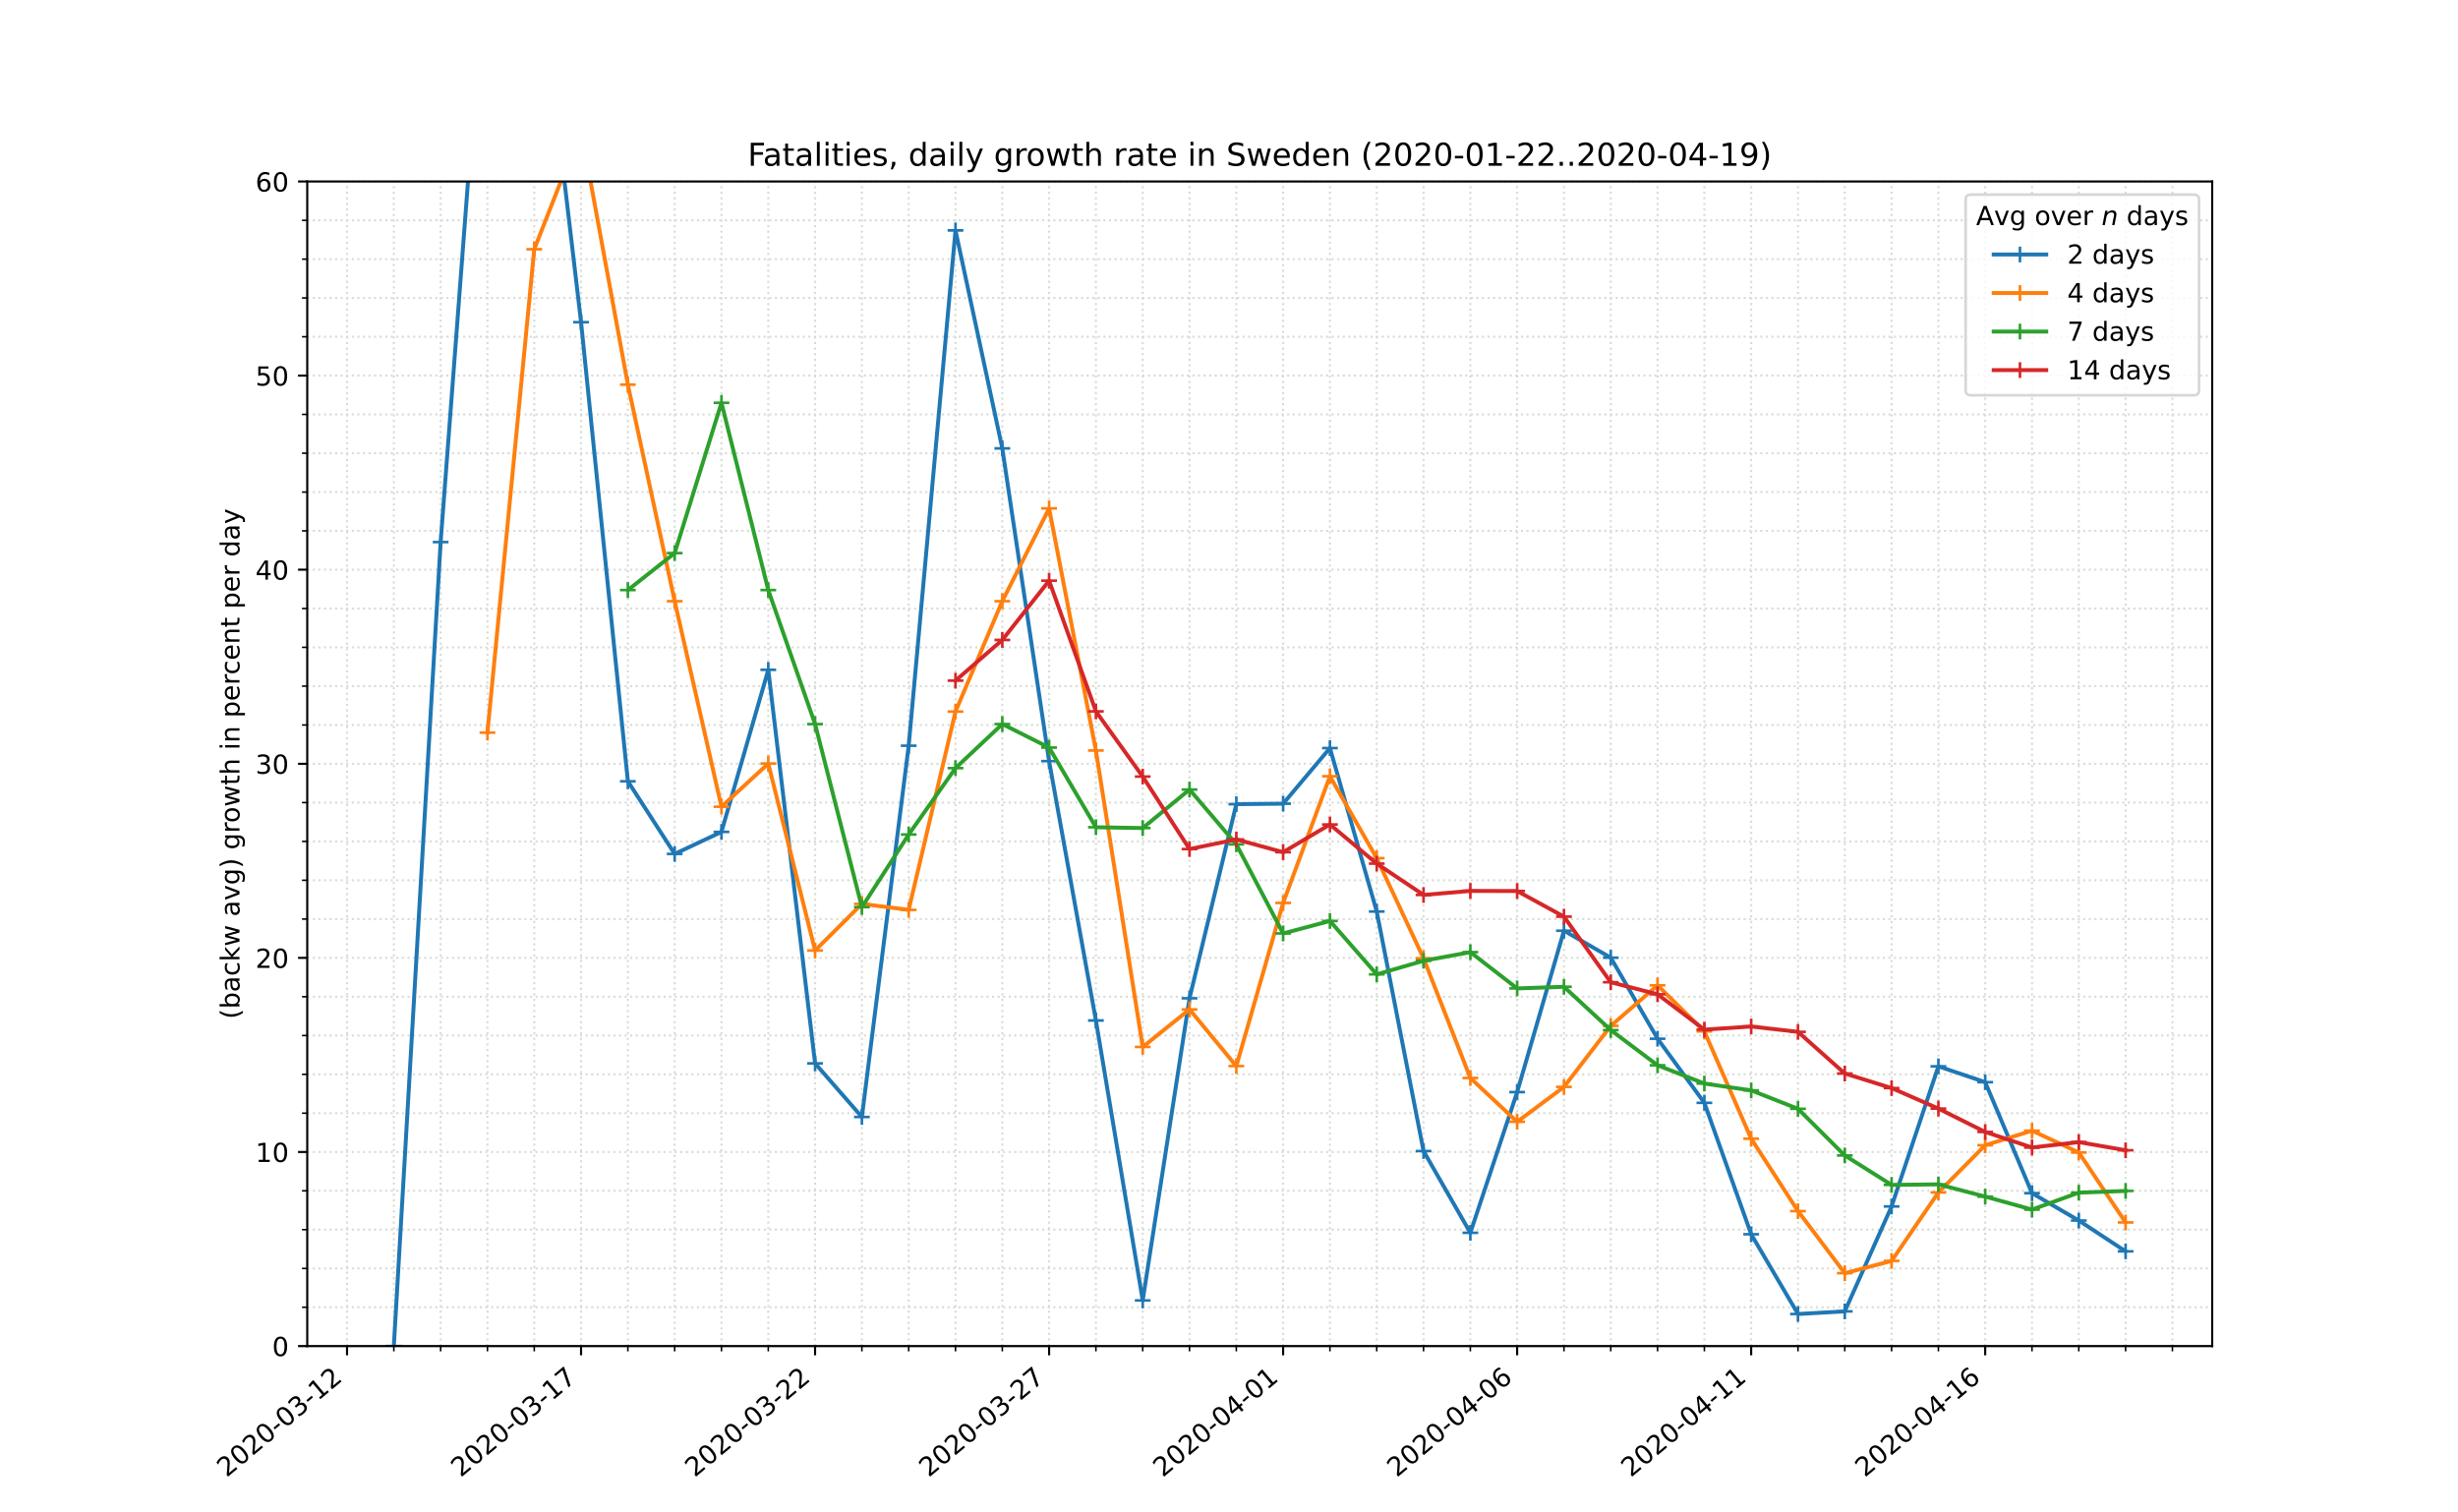 <?xml version="1.0" encoding="utf-8" standalone="no"?>
<!DOCTYPE svg PUBLIC "-//W3C//DTD SVG 1.1//EN"
  "http://www.w3.org/Graphics/SVG/1.1/DTD/svg11.dtd">
<!-- Created with matplotlib (https://matplotlib.org/) -->
<svg height="576pt" version="1.1" viewBox="0 0 936 576" width="936pt" xmlns="http://www.w3.org/2000/svg" xmlns:xlink="http://www.w3.org/1999/xlink">
 <defs>
  <style type="text/css">
*{stroke-linecap:butt;stroke-linejoin:round;}
  </style>
 </defs>
 <g id="figure_1">
  <g id="patch_1">
   <path d="M 0 576 
L 936 576 
L 936 0 
L 0 0 
z
" style="fill:#ffffff;"/>
  </g>
  <g id="axes_1">
   <g id="patch_2">
    <path d="M 117 512.64 
L 842.4 512.64 
L 842.4 69.12 
L 117 69.12 
z
" style="fill:#ffffff;"/>
   </g>
   <g id="matplotlib.axis_1">
    <g id="xtick_1">
     <g id="line2d_1">
      <path clip-path="url(#pc1fa5ab284)" d="M 132.15 512.64 
L 132.15 69.12 
" style="fill:none;stroke:#d8dcd6;stroke-dasharray:0.8,1.32;stroke-dashoffset:0;stroke-width:0.8;"/>
     </g>
     <g id="line2d_2">
      <defs>
       <path d="M 0 0 
L 0 3.5 
" id="ma5daa82dd8" style="stroke:#000000;stroke-width:0.8;"/>
      </defs>
      <g>
       <use style="stroke:#000000;stroke-width:0.8;" x="132.15" xlink:href="#ma5daa82dd8" y="512.64"/>
      </g>
     </g>
     <g id="text_1">
      <!-- 2020-03-12 -->
      <defs>
       <path d="M 19.188 8.297 
L 53.609 8.297 
L 53.609 0 
L 7.328 0 
L 7.328 8.297 
Q 12.938 14.109 22.625 23.891 
Q 32.328 33.688 34.812 36.531 
Q 39.547 41.844 41.422 45.531 
Q 43.312 49.219 43.312 52.781 
Q 43.312 58.594 39.234 62.25 
Q 35.156 65.922 28.609 65.922 
Q 23.969 65.922 18.812 64.312 
Q 13.672 62.703 7.812 59.422 
L 7.812 69.391 
Q 13.766 71.781 18.938 73 
Q 24.125 74.219 28.422 74.219 
Q 39.75 74.219 46.484 68.547 
Q 53.219 62.891 53.219 53.422 
Q 53.219 48.922 51.531 44.891 
Q 49.859 40.875 45.406 35.406 
Q 44.188 33.984 37.641 27.219 
Q 31.109 20.453 19.188 8.297 
z
" id="DejaVuSans-50"/>
       <path d="M 31.781 66.406 
Q 24.172 66.406 20.328 58.906 
Q 16.5 51.422 16.5 36.375 
Q 16.5 21.391 20.328 13.891 
Q 24.172 6.391 31.781 6.391 
Q 39.453 6.391 43.281 13.891 
Q 47.125 21.391 47.125 36.375 
Q 47.125 51.422 43.281 58.906 
Q 39.453 66.406 31.781 66.406 
z
M 31.781 74.219 
Q 44.047 74.219 50.516 64.516 
Q 56.984 54.828 56.984 36.375 
Q 56.984 17.969 50.516 8.266 
Q 44.047 -1.422 31.781 -1.422 
Q 19.531 -1.422 13.062 8.266 
Q 6.594 17.969 6.594 36.375 
Q 6.594 54.828 13.062 64.516 
Q 19.531 74.219 31.781 74.219 
z
" id="DejaVuSans-48"/>
       <path d="M 4.891 31.391 
L 31.203 31.391 
L 31.203 23.391 
L 4.891 23.391 
z
" id="DejaVuSans-45"/>
       <path d="M 40.578 39.312 
Q 47.656 37.797 51.625 33 
Q 55.609 28.219 55.609 21.188 
Q 55.609 10.406 48.188 4.484 
Q 40.766 -1.422 27.094 -1.422 
Q 22.516 -1.422 17.656 -0.516 
Q 12.797 0.391 7.625 2.203 
L 7.625 11.719 
Q 11.719 9.328 16.594 8.109 
Q 21.484 6.891 26.812 6.891 
Q 36.078 6.891 40.938 10.547 
Q 45.797 14.203 45.797 21.188 
Q 45.797 27.641 41.281 31.266 
Q 36.766 34.906 28.719 34.906 
L 20.219 34.906 
L 20.219 43.016 
L 29.109 43.016 
Q 36.375 43.016 40.234 45.922 
Q 44.094 48.828 44.094 54.297 
Q 44.094 59.906 40.109 62.906 
Q 36.141 65.922 28.719 65.922 
Q 24.656 65.922 20.016 65.031 
Q 15.375 64.156 9.812 62.312 
L 9.812 71.094 
Q 15.438 72.656 20.344 73.438 
Q 25.25 74.219 29.594 74.219 
Q 40.828 74.219 47.359 69.109 
Q 53.906 64.016 53.906 55.328 
Q 53.906 49.266 50.438 45.094 
Q 46.969 40.922 40.578 39.312 
z
" id="DejaVuSans-51"/>
       <path d="M 12.406 8.297 
L 28.516 8.297 
L 28.516 63.922 
L 10.984 60.406 
L 10.984 69.391 
L 28.422 72.906 
L 38.281 72.906 
L 38.281 8.297 
L 54.391 8.297 
L 54.391 0 
L 12.406 0 
z
" id="DejaVuSans-49"/>
      </defs>
      <g transform="translate(86.294 562.817)rotate(-40)scale(0.1 -0.1)">
       <use xlink:href="#DejaVuSans-50"/>
       <use x="63.623" xlink:href="#DejaVuSans-48"/>
       <use x="127.246" xlink:href="#DejaVuSans-50"/>
       <use x="190.869" xlink:href="#DejaVuSans-48"/>
       <use x="254.492" xlink:href="#DejaVuSans-45"/>
       <use x="290.576" xlink:href="#DejaVuSans-48"/>
       <use x="354.199" xlink:href="#DejaVuSans-51"/>
       <use x="417.822" xlink:href="#DejaVuSans-45"/>
       <use x="453.906" xlink:href="#DejaVuSans-49"/>
       <use x="517.529" xlink:href="#DejaVuSans-50"/>
      </g>
     </g>
    </g>
    <g id="xtick_2">
     <g id="line2d_3">
      <path clip-path="url(#pc1fa5ab284)" d="M 221.265 512.64 
L 221.265 69.12 
" style="fill:none;stroke:#d8dcd6;stroke-dasharray:0.8,1.32;stroke-dashoffset:0;stroke-width:0.8;"/>
     </g>
     <g id="line2d_4">
      <g>
       <use style="stroke:#000000;stroke-width:0.8;" x="221.265" xlink:href="#ma5daa82dd8" y="512.64"/>
      </g>
     </g>
     <g id="text_2">
      <!-- 2020-03-17 -->
      <defs>
       <path d="M 8.203 72.906 
L 55.078 72.906 
L 55.078 68.703 
L 28.609 0 
L 18.312 0 
L 43.219 64.594 
L 8.203 64.594 
z
" id="DejaVuSans-55"/>
      </defs>
      <g transform="translate(175.409 562.817)rotate(-40)scale(0.1 -0.1)">
       <use xlink:href="#DejaVuSans-50"/>
       <use x="63.623" xlink:href="#DejaVuSans-48"/>
       <use x="127.246" xlink:href="#DejaVuSans-50"/>
       <use x="190.869" xlink:href="#DejaVuSans-48"/>
       <use x="254.492" xlink:href="#DejaVuSans-45"/>
       <use x="290.576" xlink:href="#DejaVuSans-48"/>
       <use x="354.199" xlink:href="#DejaVuSans-51"/>
       <use x="417.822" xlink:href="#DejaVuSans-45"/>
       <use x="453.906" xlink:href="#DejaVuSans-49"/>
       <use x="517.529" xlink:href="#DejaVuSans-55"/>
      </g>
     </g>
    </g>
    <g id="xtick_3">
     <g id="line2d_5">
      <path clip-path="url(#pc1fa5ab284)" d="M 310.381 512.64 
L 310.381 69.12 
" style="fill:none;stroke:#d8dcd6;stroke-dasharray:0.8,1.32;stroke-dashoffset:0;stroke-width:0.8;"/>
     </g>
     <g id="line2d_6">
      <g>
       <use style="stroke:#000000;stroke-width:0.8;" x="310.381" xlink:href="#ma5daa82dd8" y="512.64"/>
      </g>
     </g>
     <g id="text_3">
      <!-- 2020-03-22 -->
      <g transform="translate(264.525 562.817)rotate(-40)scale(0.1 -0.1)">
       <use xlink:href="#DejaVuSans-50"/>
       <use x="63.623" xlink:href="#DejaVuSans-48"/>
       <use x="127.246" xlink:href="#DejaVuSans-50"/>
       <use x="190.869" xlink:href="#DejaVuSans-48"/>
       <use x="254.492" xlink:href="#DejaVuSans-45"/>
       <use x="290.576" xlink:href="#DejaVuSans-48"/>
       <use x="354.199" xlink:href="#DejaVuSans-51"/>
       <use x="417.822" xlink:href="#DejaVuSans-45"/>
       <use x="453.906" xlink:href="#DejaVuSans-50"/>
       <use x="517.529" xlink:href="#DejaVuSans-50"/>
      </g>
     </g>
    </g>
    <g id="xtick_4">
     <g id="line2d_7">
      <path clip-path="url(#pc1fa5ab284)" d="M 399.496 512.64 
L 399.496 69.12 
" style="fill:none;stroke:#d8dcd6;stroke-dasharray:0.8,1.32;stroke-dashoffset:0;stroke-width:0.8;"/>
     </g>
     <g id="line2d_8">
      <g>
       <use style="stroke:#000000;stroke-width:0.8;" x="399.496" xlink:href="#ma5daa82dd8" y="512.64"/>
      </g>
     </g>
     <g id="text_4">
      <!-- 2020-03-27 -->
      <g transform="translate(353.64 562.817)rotate(-40)scale(0.1 -0.1)">
       <use xlink:href="#DejaVuSans-50"/>
       <use x="63.623" xlink:href="#DejaVuSans-48"/>
       <use x="127.246" xlink:href="#DejaVuSans-50"/>
       <use x="190.869" xlink:href="#DejaVuSans-48"/>
       <use x="254.492" xlink:href="#DejaVuSans-45"/>
       <use x="290.576" xlink:href="#DejaVuSans-48"/>
       <use x="354.199" xlink:href="#DejaVuSans-51"/>
       <use x="417.822" xlink:href="#DejaVuSans-45"/>
       <use x="453.906" xlink:href="#DejaVuSans-50"/>
       <use x="517.529" xlink:href="#DejaVuSans-55"/>
      </g>
     </g>
    </g>
    <g id="xtick_5">
     <g id="line2d_9">
      <path clip-path="url(#pc1fa5ab284)" d="M 488.612 512.64 
L 488.612 69.12 
" style="fill:none;stroke:#d8dcd6;stroke-dasharray:0.8,1.32;stroke-dashoffset:0;stroke-width:0.8;"/>
     </g>
     <g id="line2d_10">
      <g>
       <use style="stroke:#000000;stroke-width:0.8;" x="488.612" xlink:href="#ma5daa82dd8" y="512.64"/>
      </g>
     </g>
     <g id="text_5">
      <!-- 2020-04-01 -->
      <defs>
       <path d="M 37.797 64.312 
L 12.891 25.391 
L 37.797 25.391 
z
M 35.203 72.906 
L 47.609 72.906 
L 47.609 25.391 
L 58.016 25.391 
L 58.016 17.188 
L 47.609 17.188 
L 47.609 0 
L 37.797 0 
L 37.797 17.188 
L 4.891 17.188 
L 4.891 26.703 
z
" id="DejaVuSans-52"/>
      </defs>
      <g transform="translate(442.756 562.817)rotate(-40)scale(0.1 -0.1)">
       <use xlink:href="#DejaVuSans-50"/>
       <use x="63.623" xlink:href="#DejaVuSans-48"/>
       <use x="127.246" xlink:href="#DejaVuSans-50"/>
       <use x="190.869" xlink:href="#DejaVuSans-48"/>
       <use x="254.492" xlink:href="#DejaVuSans-45"/>
       <use x="290.576" xlink:href="#DejaVuSans-48"/>
       <use x="354.199" xlink:href="#DejaVuSans-52"/>
       <use x="417.822" xlink:href="#DejaVuSans-45"/>
       <use x="453.906" xlink:href="#DejaVuSans-48"/>
       <use x="517.529" xlink:href="#DejaVuSans-49"/>
      </g>
     </g>
    </g>
    <g id="xtick_6">
     <g id="line2d_11">
      <path clip-path="url(#pc1fa5ab284)" d="M 577.727 512.64 
L 577.727 69.12 
" style="fill:none;stroke:#d8dcd6;stroke-dasharray:0.8,1.32;stroke-dashoffset:0;stroke-width:0.8;"/>
     </g>
     <g id="line2d_12">
      <g>
       <use style="stroke:#000000;stroke-width:0.8;" x="577.727" xlink:href="#ma5daa82dd8" y="512.64"/>
      </g>
     </g>
     <g id="text_6">
      <!-- 2020-04-06 -->
      <defs>
       <path d="M 33.016 40.375 
Q 26.375 40.375 22.484 35.828 
Q 18.609 31.297 18.609 23.391 
Q 18.609 15.531 22.484 10.953 
Q 26.375 6.391 33.016 6.391 
Q 39.656 6.391 43.531 10.953 
Q 47.406 15.531 47.406 23.391 
Q 47.406 31.297 43.531 35.828 
Q 39.656 40.375 33.016 40.375 
z
M 52.594 71.297 
L 52.594 62.312 
Q 48.875 64.062 45.094 64.984 
Q 41.312 65.922 37.594 65.922 
Q 27.828 65.922 22.672 59.328 
Q 17.531 52.734 16.797 39.406 
Q 19.672 43.656 24.016 45.922 
Q 28.375 48.188 33.594 48.188 
Q 44.578 48.188 50.953 41.516 
Q 57.328 34.859 57.328 23.391 
Q 57.328 12.156 50.688 5.359 
Q 44.047 -1.422 33.016 -1.422 
Q 20.359 -1.422 13.672 8.266 
Q 6.984 17.969 6.984 36.375 
Q 6.984 53.656 15.188 63.938 
Q 23.391 74.219 37.203 74.219 
Q 40.922 74.219 44.703 73.484 
Q 48.484 72.75 52.594 71.297 
z
" id="DejaVuSans-54"/>
      </defs>
      <g transform="translate(531.871 562.817)rotate(-40)scale(0.1 -0.1)">
       <use xlink:href="#DejaVuSans-50"/>
       <use x="63.623" xlink:href="#DejaVuSans-48"/>
       <use x="127.246" xlink:href="#DejaVuSans-50"/>
       <use x="190.869" xlink:href="#DejaVuSans-48"/>
       <use x="254.492" xlink:href="#DejaVuSans-45"/>
       <use x="290.576" xlink:href="#DejaVuSans-48"/>
       <use x="354.199" xlink:href="#DejaVuSans-52"/>
       <use x="417.822" xlink:href="#DejaVuSans-45"/>
       <use x="453.906" xlink:href="#DejaVuSans-48"/>
       <use x="517.529" xlink:href="#DejaVuSans-54"/>
      </g>
     </g>
    </g>
    <g id="xtick_7">
     <g id="line2d_13">
      <path clip-path="url(#pc1fa5ab284)" d="M 666.843 512.64 
L 666.843 69.12 
" style="fill:none;stroke:#d8dcd6;stroke-dasharray:0.8,1.32;stroke-dashoffset:0;stroke-width:0.8;"/>
     </g>
     <g id="line2d_14">
      <g>
       <use style="stroke:#000000;stroke-width:0.8;" x="666.843" xlink:href="#ma5daa82dd8" y="512.64"/>
      </g>
     </g>
     <g id="text_7">
      <!-- 2020-04-11 -->
      <g transform="translate(620.987 562.817)rotate(-40)scale(0.1 -0.1)">
       <use xlink:href="#DejaVuSans-50"/>
       <use x="63.623" xlink:href="#DejaVuSans-48"/>
       <use x="127.246" xlink:href="#DejaVuSans-50"/>
       <use x="190.869" xlink:href="#DejaVuSans-48"/>
       <use x="254.492" xlink:href="#DejaVuSans-45"/>
       <use x="290.576" xlink:href="#DejaVuSans-48"/>
       <use x="354.199" xlink:href="#DejaVuSans-52"/>
       <use x="417.822" xlink:href="#DejaVuSans-45"/>
       <use x="453.906" xlink:href="#DejaVuSans-49"/>
       <use x="517.529" xlink:href="#DejaVuSans-49"/>
      </g>
     </g>
    </g>
    <g id="xtick_8">
     <g id="line2d_15">
      <path clip-path="url(#pc1fa5ab284)" d="M 755.958 512.64 
L 755.958 69.12 
" style="fill:none;stroke:#d8dcd6;stroke-dasharray:0.8,1.32;stroke-dashoffset:0;stroke-width:0.8;"/>
     </g>
     <g id="line2d_16">
      <g>
       <use style="stroke:#000000;stroke-width:0.8;" x="755.958" xlink:href="#ma5daa82dd8" y="512.64"/>
      </g>
     </g>
     <g id="text_8">
      <!-- 2020-04-16 -->
      <g transform="translate(710.102 562.817)rotate(-40)scale(0.1 -0.1)">
       <use xlink:href="#DejaVuSans-50"/>
       <use x="63.623" xlink:href="#DejaVuSans-48"/>
       <use x="127.246" xlink:href="#DejaVuSans-50"/>
       <use x="190.869" xlink:href="#DejaVuSans-48"/>
       <use x="254.492" xlink:href="#DejaVuSans-45"/>
       <use x="290.576" xlink:href="#DejaVuSans-48"/>
       <use x="354.199" xlink:href="#DejaVuSans-52"/>
       <use x="417.822" xlink:href="#DejaVuSans-45"/>
       <use x="453.906" xlink:href="#DejaVuSans-49"/>
       <use x="517.529" xlink:href="#DejaVuSans-54"/>
      </g>
     </g>
    </g>
    <g id="xtick_9">
     <g id="line2d_17">
      <path clip-path="url(#pc1fa5ab284)" d="M 149.973 512.64 
L 149.973 69.12 
" style="fill:none;stroke:#d8dcd6;stroke-dasharray:0.8,1.32;stroke-dashoffset:0;stroke-width:0.8;"/>
     </g>
     <g id="line2d_18">
      <defs>
       <path d="M 0 0 
L 0 2 
" id="me11c1ea897" style="stroke:#000000;stroke-width:0.6;"/>
      </defs>
      <g>
       <use style="stroke:#000000;stroke-width:0.6;" x="149.973" xlink:href="#me11c1ea897" y="512.64"/>
      </g>
     </g>
    </g>
    <g id="xtick_10">
     <g id="line2d_19">
      <path clip-path="url(#pc1fa5ab284)" d="M 167.796 512.64 
L 167.796 69.12 
" style="fill:none;stroke:#d8dcd6;stroke-dasharray:0.8,1.32;stroke-dashoffset:0;stroke-width:0.8;"/>
     </g>
     <g id="line2d_20">
      <g>
       <use style="stroke:#000000;stroke-width:0.6;" x="167.796" xlink:href="#me11c1ea897" y="512.64"/>
      </g>
     </g>
    </g>
    <g id="xtick_11">
     <g id="line2d_21">
      <path clip-path="url(#pc1fa5ab284)" d="M 185.619 512.64 
L 185.619 69.12 
" style="fill:none;stroke:#d8dcd6;stroke-dasharray:0.8,1.32;stroke-dashoffset:0;stroke-width:0.8;"/>
     </g>
     <g id="line2d_22">
      <g>
       <use style="stroke:#000000;stroke-width:0.6;" x="185.619" xlink:href="#me11c1ea897" y="512.64"/>
      </g>
     </g>
    </g>
    <g id="xtick_12">
     <g id="line2d_23">
      <path clip-path="url(#pc1fa5ab284)" d="M 203.442 512.64 
L 203.442 69.12 
" style="fill:none;stroke:#d8dcd6;stroke-dasharray:0.8,1.32;stroke-dashoffset:0;stroke-width:0.8;"/>
     </g>
     <g id="line2d_24">
      <g>
       <use style="stroke:#000000;stroke-width:0.6;" x="203.442" xlink:href="#me11c1ea897" y="512.64"/>
      </g>
     </g>
    </g>
    <g id="xtick_13">
     <g id="line2d_25">
      <path clip-path="url(#pc1fa5ab284)" d="M 239.088 512.64 
L 239.088 69.12 
" style="fill:none;stroke:#d8dcd6;stroke-dasharray:0.8,1.32;stroke-dashoffset:0;stroke-width:0.8;"/>
     </g>
     <g id="line2d_26">
      <g>
       <use style="stroke:#000000;stroke-width:0.6;" x="239.088" xlink:href="#me11c1ea897" y="512.64"/>
      </g>
     </g>
    </g>
    <g id="xtick_14">
     <g id="line2d_27">
      <path clip-path="url(#pc1fa5ab284)" d="M 256.911 512.64 
L 256.911 69.12 
" style="fill:none;stroke:#d8dcd6;stroke-dasharray:0.8,1.32;stroke-dashoffset:0;stroke-width:0.8;"/>
     </g>
     <g id="line2d_28">
      <g>
       <use style="stroke:#000000;stroke-width:0.6;" x="256.911" xlink:href="#me11c1ea897" y="512.64"/>
      </g>
     </g>
    </g>
    <g id="xtick_15">
     <g id="line2d_29">
      <path clip-path="url(#pc1fa5ab284)" d="M 274.734 512.64 
L 274.734 69.12 
" style="fill:none;stroke:#d8dcd6;stroke-dasharray:0.8,1.32;stroke-dashoffset:0;stroke-width:0.8;"/>
     </g>
     <g id="line2d_30">
      <g>
       <use style="stroke:#000000;stroke-width:0.6;" x="274.734" xlink:href="#me11c1ea897" y="512.64"/>
      </g>
     </g>
    </g>
    <g id="xtick_16">
     <g id="line2d_31">
      <path clip-path="url(#pc1fa5ab284)" d="M 292.557 512.64 
L 292.557 69.12 
" style="fill:none;stroke:#d8dcd6;stroke-dasharray:0.8,1.32;stroke-dashoffset:0;stroke-width:0.8;"/>
     </g>
     <g id="line2d_32">
      <g>
       <use style="stroke:#000000;stroke-width:0.6;" x="292.557" xlink:href="#me11c1ea897" y="512.64"/>
      </g>
     </g>
    </g>
    <g id="xtick_17">
     <g id="line2d_33">
      <path clip-path="url(#pc1fa5ab284)" d="M 328.204 512.64 
L 328.204 69.12 
" style="fill:none;stroke:#d8dcd6;stroke-dasharray:0.8,1.32;stroke-dashoffset:0;stroke-width:0.8;"/>
     </g>
     <g id="line2d_34">
      <g>
       <use style="stroke:#000000;stroke-width:0.6;" x="328.204" xlink:href="#me11c1ea897" y="512.64"/>
      </g>
     </g>
    </g>
    <g id="xtick_18">
     <g id="line2d_35">
      <path clip-path="url(#pc1fa5ab284)" d="M 346.027 512.64 
L 346.027 69.12 
" style="fill:none;stroke:#d8dcd6;stroke-dasharray:0.8,1.32;stroke-dashoffset:0;stroke-width:0.8;"/>
     </g>
     <g id="line2d_36">
      <g>
       <use style="stroke:#000000;stroke-width:0.6;" x="346.027" xlink:href="#me11c1ea897" y="512.64"/>
      </g>
     </g>
    </g>
    <g id="xtick_19">
     <g id="line2d_37">
      <path clip-path="url(#pc1fa5ab284)" d="M 363.85 512.64 
L 363.85 69.12 
" style="fill:none;stroke:#d8dcd6;stroke-dasharray:0.8,1.32;stroke-dashoffset:0;stroke-width:0.8;"/>
     </g>
     <g id="line2d_38">
      <g>
       <use style="stroke:#000000;stroke-width:0.6;" x="363.85" xlink:href="#me11c1ea897" y="512.64"/>
      </g>
     </g>
    </g>
    <g id="xtick_20">
     <g id="line2d_39">
      <path clip-path="url(#pc1fa5ab284)" d="M 381.673 512.64 
L 381.673 69.12 
" style="fill:none;stroke:#d8dcd6;stroke-dasharray:0.8,1.32;stroke-dashoffset:0;stroke-width:0.8;"/>
     </g>
     <g id="line2d_40">
      <g>
       <use style="stroke:#000000;stroke-width:0.6;" x="381.673" xlink:href="#me11c1ea897" y="512.64"/>
      </g>
     </g>
    </g>
    <g id="xtick_21">
     <g id="line2d_41">
      <path clip-path="url(#pc1fa5ab284)" d="M 417.319 512.64 
L 417.319 69.12 
" style="fill:none;stroke:#d8dcd6;stroke-dasharray:0.8,1.32;stroke-dashoffset:0;stroke-width:0.8;"/>
     </g>
     <g id="line2d_42">
      <g>
       <use style="stroke:#000000;stroke-width:0.6;" x="417.319" xlink:href="#me11c1ea897" y="512.64"/>
      </g>
     </g>
    </g>
    <g id="xtick_22">
     <g id="line2d_43">
      <path clip-path="url(#pc1fa5ab284)" d="M 435.142 512.64 
L 435.142 69.12 
" style="fill:none;stroke:#d8dcd6;stroke-dasharray:0.8,1.32;stroke-dashoffset:0;stroke-width:0.8;"/>
     </g>
     <g id="line2d_44">
      <g>
       <use style="stroke:#000000;stroke-width:0.6;" x="435.142" xlink:href="#me11c1ea897" y="512.64"/>
      </g>
     </g>
    </g>
    <g id="xtick_23">
     <g id="line2d_45">
      <path clip-path="url(#pc1fa5ab284)" d="M 452.965 512.64 
L 452.965 69.12 
" style="fill:none;stroke:#d8dcd6;stroke-dasharray:0.8,1.32;stroke-dashoffset:0;stroke-width:0.8;"/>
     </g>
     <g id="line2d_46">
      <g>
       <use style="stroke:#000000;stroke-width:0.6;" x="452.965" xlink:href="#me11c1ea897" y="512.64"/>
      </g>
     </g>
    </g>
    <g id="xtick_24">
     <g id="line2d_47">
      <path clip-path="url(#pc1fa5ab284)" d="M 470.788 512.64 
L 470.788 69.12 
" style="fill:none;stroke:#d8dcd6;stroke-dasharray:0.8,1.32;stroke-dashoffset:0;stroke-width:0.8;"/>
     </g>
     <g id="line2d_48">
      <g>
       <use style="stroke:#000000;stroke-width:0.6;" x="470.788" xlink:href="#me11c1ea897" y="512.64"/>
      </g>
     </g>
    </g>
    <g id="xtick_25">
     <g id="line2d_49">
      <path clip-path="url(#pc1fa5ab284)" d="M 506.435 512.64 
L 506.435 69.12 
" style="fill:none;stroke:#d8dcd6;stroke-dasharray:0.8,1.32;stroke-dashoffset:0;stroke-width:0.8;"/>
     </g>
     <g id="line2d_50">
      <g>
       <use style="stroke:#000000;stroke-width:0.6;" x="506.435" xlink:href="#me11c1ea897" y="512.64"/>
      </g>
     </g>
    </g>
    <g id="xtick_26">
     <g id="line2d_51">
      <path clip-path="url(#pc1fa5ab284)" d="M 524.258 512.64 
L 524.258 69.12 
" style="fill:none;stroke:#d8dcd6;stroke-dasharray:0.8,1.32;stroke-dashoffset:0;stroke-width:0.8;"/>
     </g>
     <g id="line2d_52">
      <g>
       <use style="stroke:#000000;stroke-width:0.6;" x="524.258" xlink:href="#me11c1ea897" y="512.64"/>
      </g>
     </g>
    </g>
    <g id="xtick_27">
     <g id="line2d_53">
      <path clip-path="url(#pc1fa5ab284)" d="M 542.081 512.64 
L 542.081 69.12 
" style="fill:none;stroke:#d8dcd6;stroke-dasharray:0.8,1.32;stroke-dashoffset:0;stroke-width:0.8;"/>
     </g>
     <g id="line2d_54">
      <g>
       <use style="stroke:#000000;stroke-width:0.6;" x="542.081" xlink:href="#me11c1ea897" y="512.64"/>
      </g>
     </g>
    </g>
    <g id="xtick_28">
     <g id="line2d_55">
      <path clip-path="url(#pc1fa5ab284)" d="M 559.904 512.64 
L 559.904 69.12 
" style="fill:none;stroke:#d8dcd6;stroke-dasharray:0.8,1.32;stroke-dashoffset:0;stroke-width:0.8;"/>
     </g>
     <g id="line2d_56">
      <g>
       <use style="stroke:#000000;stroke-width:0.6;" x="559.904" xlink:href="#me11c1ea897" y="512.64"/>
      </g>
     </g>
    </g>
    <g id="xtick_29">
     <g id="line2d_57">
      <path clip-path="url(#pc1fa5ab284)" d="M 595.55 512.64 
L 595.55 69.12 
" style="fill:none;stroke:#d8dcd6;stroke-dasharray:0.8,1.32;stroke-dashoffset:0;stroke-width:0.8;"/>
     </g>
     <g id="line2d_58">
      <g>
       <use style="stroke:#000000;stroke-width:0.6;" x="595.55" xlink:href="#me11c1ea897" y="512.64"/>
      </g>
     </g>
    </g>
    <g id="xtick_30">
     <g id="line2d_59">
      <path clip-path="url(#pc1fa5ab284)" d="M 613.373 512.64 
L 613.373 69.12 
" style="fill:none;stroke:#d8dcd6;stroke-dasharray:0.8,1.32;stroke-dashoffset:0;stroke-width:0.8;"/>
     </g>
     <g id="line2d_60">
      <g>
       <use style="stroke:#000000;stroke-width:0.6;" x="613.373" xlink:href="#me11c1ea897" y="512.64"/>
      </g>
     </g>
    </g>
    <g id="xtick_31">
     <g id="line2d_61">
      <path clip-path="url(#pc1fa5ab284)" d="M 631.196 512.64 
L 631.196 69.12 
" style="fill:none;stroke:#d8dcd6;stroke-dasharray:0.8,1.32;stroke-dashoffset:0;stroke-width:0.8;"/>
     </g>
     <g id="line2d_62">
      <g>
       <use style="stroke:#000000;stroke-width:0.6;" x="631.196" xlink:href="#me11c1ea897" y="512.64"/>
      </g>
     </g>
    </g>
    <g id="xtick_32">
     <g id="line2d_63">
      <path clip-path="url(#pc1fa5ab284)" d="M 649.019 512.64 
L 649.019 69.12 
" style="fill:none;stroke:#d8dcd6;stroke-dasharray:0.8,1.32;stroke-dashoffset:0;stroke-width:0.8;"/>
     </g>
     <g id="line2d_64">
      <g>
       <use style="stroke:#000000;stroke-width:0.6;" x="649.019" xlink:href="#me11c1ea897" y="512.64"/>
      </g>
     </g>
    </g>
    <g id="xtick_33">
     <g id="line2d_65">
      <path clip-path="url(#pc1fa5ab284)" d="M 684.666 512.64 
L 684.666 69.12 
" style="fill:none;stroke:#d8dcd6;stroke-dasharray:0.8,1.32;stroke-dashoffset:0;stroke-width:0.8;"/>
     </g>
     <g id="line2d_66">
      <g>
       <use style="stroke:#000000;stroke-width:0.6;" x="684.666" xlink:href="#me11c1ea897" y="512.64"/>
      </g>
     </g>
    </g>
    <g id="xtick_34">
     <g id="line2d_67">
      <path clip-path="url(#pc1fa5ab284)" d="M 702.489 512.64 
L 702.489 69.12 
" style="fill:none;stroke:#d8dcd6;stroke-dasharray:0.8,1.32;stroke-dashoffset:0;stroke-width:0.8;"/>
     </g>
     <g id="line2d_68">
      <g>
       <use style="stroke:#000000;stroke-width:0.6;" x="702.489" xlink:href="#me11c1ea897" y="512.64"/>
      </g>
     </g>
    </g>
    <g id="xtick_35">
     <g id="line2d_69">
      <path clip-path="url(#pc1fa5ab284)" d="M 720.312 512.64 
L 720.312 69.12 
" style="fill:none;stroke:#d8dcd6;stroke-dasharray:0.8,1.32;stroke-dashoffset:0;stroke-width:0.8;"/>
     </g>
     <g id="line2d_70">
      <g>
       <use style="stroke:#000000;stroke-width:0.6;" x="720.312" xlink:href="#me11c1ea897" y="512.64"/>
      </g>
     </g>
    </g>
    <g id="xtick_36">
     <g id="line2d_71">
      <path clip-path="url(#pc1fa5ab284)" d="M 738.135 512.64 
L 738.135 69.12 
" style="fill:none;stroke:#d8dcd6;stroke-dasharray:0.8,1.32;stroke-dashoffset:0;stroke-width:0.8;"/>
     </g>
     <g id="line2d_72">
      <g>
       <use style="stroke:#000000;stroke-width:0.6;" x="738.135" xlink:href="#me11c1ea897" y="512.64"/>
      </g>
     </g>
    </g>
    <g id="xtick_37">
     <g id="line2d_73">
      <path clip-path="url(#pc1fa5ab284)" d="M 773.781 512.64 
L 773.781 69.12 
" style="fill:none;stroke:#d8dcd6;stroke-dasharray:0.8,1.32;stroke-dashoffset:0;stroke-width:0.8;"/>
     </g>
     <g id="line2d_74">
      <g>
       <use style="stroke:#000000;stroke-width:0.6;" x="773.781" xlink:href="#me11c1ea897" y="512.64"/>
      </g>
     </g>
    </g>
    <g id="xtick_38">
     <g id="line2d_75">
      <path clip-path="url(#pc1fa5ab284)" d="M 791.604 512.64 
L 791.604 69.12 
" style="fill:none;stroke:#d8dcd6;stroke-dasharray:0.8,1.32;stroke-dashoffset:0;stroke-width:0.8;"/>
     </g>
     <g id="line2d_76">
      <g>
       <use style="stroke:#000000;stroke-width:0.6;" x="791.604" xlink:href="#me11c1ea897" y="512.64"/>
      </g>
     </g>
    </g>
    <g id="xtick_39">
     <g id="line2d_77">
      <path clip-path="url(#pc1fa5ab284)" d="M 809.427 512.64 
L 809.427 69.12 
" style="fill:none;stroke:#d8dcd6;stroke-dasharray:0.8,1.32;stroke-dashoffset:0;stroke-width:0.8;"/>
     </g>
     <g id="line2d_78">
      <g>
       <use style="stroke:#000000;stroke-width:0.6;" x="809.427" xlink:href="#me11c1ea897" y="512.64"/>
      </g>
     </g>
    </g>
    <g id="xtick_40">
     <g id="line2d_79">
      <path clip-path="url(#pc1fa5ab284)" d="M 827.25 512.64 
L 827.25 69.12 
" style="fill:none;stroke:#d8dcd6;stroke-dasharray:0.8,1.32;stroke-dashoffset:0;stroke-width:0.8;"/>
     </g>
     <g id="line2d_80">
      <g>
       <use style="stroke:#000000;stroke-width:0.6;" x="827.25" xlink:href="#me11c1ea897" y="512.64"/>
      </g>
     </g>
    </g>
   </g>
   <g id="matplotlib.axis_2">
    <g id="ytick_1">
     <g id="line2d_81">
      <path clip-path="url(#pc1fa5ab284)" d="M 117 512.64 
L 842.4 512.64 
" style="fill:none;stroke:#d8dcd6;stroke-dasharray:0.8,1.32;stroke-dashoffset:0;stroke-width:0.8;"/>
     </g>
     <g id="line2d_82">
      <defs>
       <path d="M 0 0 
L -3.5 0 
" id="m1a854bef13" style="stroke:#000000;stroke-width:0.8;"/>
      </defs>
      <g>
       <use style="stroke:#000000;stroke-width:0.8;" x="117" xlink:href="#m1a854bef13" y="512.64"/>
      </g>
     </g>
     <g id="text_9">
      <!-- 0 -->
      <g transform="translate(103.638 516.439)scale(0.1 -0.1)">
       <use xlink:href="#DejaVuSans-48"/>
      </g>
     </g>
    </g>
    <g id="ytick_2">
     <g id="line2d_83">
      <path clip-path="url(#pc1fa5ab284)" d="M 117 438.72 
L 842.4 438.72 
" style="fill:none;stroke:#d8dcd6;stroke-dasharray:0.8,1.32;stroke-dashoffset:0;stroke-width:0.8;"/>
     </g>
     <g id="line2d_84">
      <g>
       <use style="stroke:#000000;stroke-width:0.8;" x="117" xlink:href="#m1a854bef13" y="438.72"/>
      </g>
     </g>
     <g id="text_10">
      <!-- 10 -->
      <g transform="translate(97.275 442.519)scale(0.1 -0.1)">
       <use xlink:href="#DejaVuSans-49"/>
       <use x="63.623" xlink:href="#DejaVuSans-48"/>
      </g>
     </g>
    </g>
    <g id="ytick_3">
     <g id="line2d_85">
      <path clip-path="url(#pc1fa5ab284)" d="M 117 364.8 
L 842.4 364.8 
" style="fill:none;stroke:#d8dcd6;stroke-dasharray:0.8,1.32;stroke-dashoffset:0;stroke-width:0.8;"/>
     </g>
     <g id="line2d_86">
      <g>
       <use style="stroke:#000000;stroke-width:0.8;" x="117" xlink:href="#m1a854bef13" y="364.8"/>
      </g>
     </g>
     <g id="text_11">
      <!-- 20 -->
      <g transform="translate(97.275 368.599)scale(0.1 -0.1)">
       <use xlink:href="#DejaVuSans-50"/>
       <use x="63.623" xlink:href="#DejaVuSans-48"/>
      </g>
     </g>
    </g>
    <g id="ytick_4">
     <g id="line2d_87">
      <path clip-path="url(#pc1fa5ab284)" d="M 117 290.88 
L 842.4 290.88 
" style="fill:none;stroke:#d8dcd6;stroke-dasharray:0.8,1.32;stroke-dashoffset:0;stroke-width:0.8;"/>
     </g>
     <g id="line2d_88">
      <g>
       <use style="stroke:#000000;stroke-width:0.8;" x="117" xlink:href="#m1a854bef13" y="290.88"/>
      </g>
     </g>
     <g id="text_12">
      <!-- 30 -->
      <g transform="translate(97.275 294.679)scale(0.1 -0.1)">
       <use xlink:href="#DejaVuSans-51"/>
       <use x="63.623" xlink:href="#DejaVuSans-48"/>
      </g>
     </g>
    </g>
    <g id="ytick_5">
     <g id="line2d_89">
      <path clip-path="url(#pc1fa5ab284)" d="M 117 216.96 
L 842.4 216.96 
" style="fill:none;stroke:#d8dcd6;stroke-dasharray:0.8,1.32;stroke-dashoffset:0;stroke-width:0.8;"/>
     </g>
     <g id="line2d_90">
      <g>
       <use style="stroke:#000000;stroke-width:0.8;" x="117" xlink:href="#m1a854bef13" y="216.96"/>
      </g>
     </g>
     <g id="text_13">
      <!-- 40 -->
      <g transform="translate(97.275 220.759)scale(0.1 -0.1)">
       <use xlink:href="#DejaVuSans-52"/>
       <use x="63.623" xlink:href="#DejaVuSans-48"/>
      </g>
     </g>
    </g>
    <g id="ytick_6">
     <g id="line2d_91">
      <path clip-path="url(#pc1fa5ab284)" d="M 117 143.04 
L 842.4 143.04 
" style="fill:none;stroke:#d8dcd6;stroke-dasharray:0.8,1.32;stroke-dashoffset:0;stroke-width:0.8;"/>
     </g>
     <g id="line2d_92">
      <g>
       <use style="stroke:#000000;stroke-width:0.8;" x="117" xlink:href="#m1a854bef13" y="143.04"/>
      </g>
     </g>
     <g id="text_14">
      <!-- 50 -->
      <defs>
       <path d="M 10.797 72.906 
L 49.516 72.906 
L 49.516 64.594 
L 19.828 64.594 
L 19.828 46.734 
Q 21.969 47.469 24.109 47.828 
Q 26.266 48.188 28.422 48.188 
Q 40.625 48.188 47.75 41.5 
Q 54.891 34.812 54.891 23.391 
Q 54.891 11.625 47.562 5.094 
Q 40.234 -1.422 26.906 -1.422 
Q 22.312 -1.422 17.547 -0.641 
Q 12.797 0.141 7.719 1.703 
L 7.719 11.625 
Q 12.109 9.234 16.797 8.062 
Q 21.484 6.891 26.703 6.891 
Q 35.156 6.891 40.078 11.328 
Q 45.016 15.766 45.016 23.391 
Q 45.016 31 40.078 35.438 
Q 35.156 39.891 26.703 39.891 
Q 22.75 39.891 18.812 39.016 
Q 14.891 38.141 10.797 36.281 
z
" id="DejaVuSans-53"/>
      </defs>
      <g transform="translate(97.275 146.839)scale(0.1 -0.1)">
       <use xlink:href="#DejaVuSans-53"/>
       <use x="63.623" xlink:href="#DejaVuSans-48"/>
      </g>
     </g>
    </g>
    <g id="ytick_7">
     <g id="line2d_93">
      <path clip-path="url(#pc1fa5ab284)" d="M 117 69.12 
L 842.4 69.12 
" style="fill:none;stroke:#d8dcd6;stroke-dasharray:0.8,1.32;stroke-dashoffset:0;stroke-width:0.8;"/>
     </g>
     <g id="line2d_94">
      <g>
       <use style="stroke:#000000;stroke-width:0.8;" x="117" xlink:href="#m1a854bef13" y="69.12"/>
      </g>
     </g>
     <g id="text_15">
      <!-- 60 -->
      <g transform="translate(97.275 72.919)scale(0.1 -0.1)">
       <use xlink:href="#DejaVuSans-54"/>
       <use x="63.623" xlink:href="#DejaVuSans-48"/>
      </g>
     </g>
    </g>
    <g id="ytick_8">
     <g id="line2d_95">
      <path clip-path="url(#pc1fa5ab284)" d="M 117 497.856 
L 842.4 497.856 
" style="fill:none;stroke:#d8dcd6;stroke-dasharray:0.8,1.32;stroke-dashoffset:0;stroke-width:0.8;"/>
     </g>
     <g id="line2d_96">
      <defs>
       <path d="M 0 0 
L -2 0 
" id="mcd50897ab0" style="stroke:#000000;stroke-width:0.6;"/>
      </defs>
      <g>
       <use style="stroke:#000000;stroke-width:0.6;" x="117" xlink:href="#mcd50897ab0" y="497.856"/>
      </g>
     </g>
    </g>
    <g id="ytick_9">
     <g id="line2d_97">
      <path clip-path="url(#pc1fa5ab284)" d="M 117 483.072 
L 842.4 483.072 
" style="fill:none;stroke:#d8dcd6;stroke-dasharray:0.8,1.32;stroke-dashoffset:0;stroke-width:0.8;"/>
     </g>
     <g id="line2d_98">
      <g>
       <use style="stroke:#000000;stroke-width:0.6;" x="117" xlink:href="#mcd50897ab0" y="483.072"/>
      </g>
     </g>
    </g>
    <g id="ytick_10">
     <g id="line2d_99">
      <path clip-path="url(#pc1fa5ab284)" d="M 117 468.288 
L 842.4 468.288 
" style="fill:none;stroke:#d8dcd6;stroke-dasharray:0.8,1.32;stroke-dashoffset:0;stroke-width:0.8;"/>
     </g>
     <g id="line2d_100">
      <g>
       <use style="stroke:#000000;stroke-width:0.6;" x="117" xlink:href="#mcd50897ab0" y="468.288"/>
      </g>
     </g>
    </g>
    <g id="ytick_11">
     <g id="line2d_101">
      <path clip-path="url(#pc1fa5ab284)" d="M 117 453.504 
L 842.4 453.504 
" style="fill:none;stroke:#d8dcd6;stroke-dasharray:0.8,1.32;stroke-dashoffset:0;stroke-width:0.8;"/>
     </g>
     <g id="line2d_102">
      <g>
       <use style="stroke:#000000;stroke-width:0.6;" x="117" xlink:href="#mcd50897ab0" y="453.504"/>
      </g>
     </g>
    </g>
    <g id="ytick_12">
     <g id="line2d_103">
      <path clip-path="url(#pc1fa5ab284)" d="M 117 423.936 
L 842.4 423.936 
" style="fill:none;stroke:#d8dcd6;stroke-dasharray:0.8,1.32;stroke-dashoffset:0;stroke-width:0.8;"/>
     </g>
     <g id="line2d_104">
      <g>
       <use style="stroke:#000000;stroke-width:0.6;" x="117" xlink:href="#mcd50897ab0" y="423.936"/>
      </g>
     </g>
    </g>
    <g id="ytick_13">
     <g id="line2d_105">
      <path clip-path="url(#pc1fa5ab284)" d="M 117 409.152 
L 842.4 409.152 
" style="fill:none;stroke:#d8dcd6;stroke-dasharray:0.8,1.32;stroke-dashoffset:0;stroke-width:0.8;"/>
     </g>
     <g id="line2d_106">
      <g>
       <use style="stroke:#000000;stroke-width:0.6;" x="117" xlink:href="#mcd50897ab0" y="409.152"/>
      </g>
     </g>
    </g>
    <g id="ytick_14">
     <g id="line2d_107">
      <path clip-path="url(#pc1fa5ab284)" d="M 117 394.368 
L 842.4 394.368 
" style="fill:none;stroke:#d8dcd6;stroke-dasharray:0.8,1.32;stroke-dashoffset:0;stroke-width:0.8;"/>
     </g>
     <g id="line2d_108">
      <g>
       <use style="stroke:#000000;stroke-width:0.6;" x="117" xlink:href="#mcd50897ab0" y="394.368"/>
      </g>
     </g>
    </g>
    <g id="ytick_15">
     <g id="line2d_109">
      <path clip-path="url(#pc1fa5ab284)" d="M 117 379.584 
L 842.4 379.584 
" style="fill:none;stroke:#d8dcd6;stroke-dasharray:0.8,1.32;stroke-dashoffset:0;stroke-width:0.8;"/>
     </g>
     <g id="line2d_110">
      <g>
       <use style="stroke:#000000;stroke-width:0.6;" x="117" xlink:href="#mcd50897ab0" y="379.584"/>
      </g>
     </g>
    </g>
    <g id="ytick_16">
     <g id="line2d_111">
      <path clip-path="url(#pc1fa5ab284)" d="M 117 350.016 
L 842.4 350.016 
" style="fill:none;stroke:#d8dcd6;stroke-dasharray:0.8,1.32;stroke-dashoffset:0;stroke-width:0.8;"/>
     </g>
     <g id="line2d_112">
      <g>
       <use style="stroke:#000000;stroke-width:0.6;" x="117" xlink:href="#mcd50897ab0" y="350.016"/>
      </g>
     </g>
    </g>
    <g id="ytick_17">
     <g id="line2d_113">
      <path clip-path="url(#pc1fa5ab284)" d="M 117 335.232 
L 842.4 335.232 
" style="fill:none;stroke:#d8dcd6;stroke-dasharray:0.8,1.32;stroke-dashoffset:0;stroke-width:0.8;"/>
     </g>
     <g id="line2d_114">
      <g>
       <use style="stroke:#000000;stroke-width:0.6;" x="117" xlink:href="#mcd50897ab0" y="335.232"/>
      </g>
     </g>
    </g>
    <g id="ytick_18">
     <g id="line2d_115">
      <path clip-path="url(#pc1fa5ab284)" d="M 117 320.448 
L 842.4 320.448 
" style="fill:none;stroke:#d8dcd6;stroke-dasharray:0.8,1.32;stroke-dashoffset:0;stroke-width:0.8;"/>
     </g>
     <g id="line2d_116">
      <g>
       <use style="stroke:#000000;stroke-width:0.6;" x="117" xlink:href="#mcd50897ab0" y="320.448"/>
      </g>
     </g>
    </g>
    <g id="ytick_19">
     <g id="line2d_117">
      <path clip-path="url(#pc1fa5ab284)" d="M 117 305.664 
L 842.4 305.664 
" style="fill:none;stroke:#d8dcd6;stroke-dasharray:0.8,1.32;stroke-dashoffset:0;stroke-width:0.8;"/>
     </g>
     <g id="line2d_118">
      <g>
       <use style="stroke:#000000;stroke-width:0.6;" x="117" xlink:href="#mcd50897ab0" y="305.664"/>
      </g>
     </g>
    </g>
    <g id="ytick_20">
     <g id="line2d_119">
      <path clip-path="url(#pc1fa5ab284)" d="M 117 276.096 
L 842.4 276.096 
" style="fill:none;stroke:#d8dcd6;stroke-dasharray:0.8,1.32;stroke-dashoffset:0;stroke-width:0.8;"/>
     </g>
     <g id="line2d_120">
      <g>
       <use style="stroke:#000000;stroke-width:0.6;" x="117" xlink:href="#mcd50897ab0" y="276.096"/>
      </g>
     </g>
    </g>
    <g id="ytick_21">
     <g id="line2d_121">
      <path clip-path="url(#pc1fa5ab284)" d="M 117 261.312 
L 842.4 261.312 
" style="fill:none;stroke:#d8dcd6;stroke-dasharray:0.8,1.32;stroke-dashoffset:0;stroke-width:0.8;"/>
     </g>
     <g id="line2d_122">
      <g>
       <use style="stroke:#000000;stroke-width:0.6;" x="117" xlink:href="#mcd50897ab0" y="261.312"/>
      </g>
     </g>
    </g>
    <g id="ytick_22">
     <g id="line2d_123">
      <path clip-path="url(#pc1fa5ab284)" d="M 117 246.528 
L 842.4 246.528 
" style="fill:none;stroke:#d8dcd6;stroke-dasharray:0.8,1.32;stroke-dashoffset:0;stroke-width:0.8;"/>
     </g>
     <g id="line2d_124">
      <g>
       <use style="stroke:#000000;stroke-width:0.6;" x="117" xlink:href="#mcd50897ab0" y="246.528"/>
      </g>
     </g>
    </g>
    <g id="ytick_23">
     <g id="line2d_125">
      <path clip-path="url(#pc1fa5ab284)" d="M 117 231.744 
L 842.4 231.744 
" style="fill:none;stroke:#d8dcd6;stroke-dasharray:0.8,1.32;stroke-dashoffset:0;stroke-width:0.8;"/>
     </g>
     <g id="line2d_126">
      <g>
       <use style="stroke:#000000;stroke-width:0.6;" x="117" xlink:href="#mcd50897ab0" y="231.744"/>
      </g>
     </g>
    </g>
    <g id="ytick_24">
     <g id="line2d_127">
      <path clip-path="url(#pc1fa5ab284)" d="M 117 202.176 
L 842.4 202.176 
" style="fill:none;stroke:#d8dcd6;stroke-dasharray:0.8,1.32;stroke-dashoffset:0;stroke-width:0.8;"/>
     </g>
     <g id="line2d_128">
      <g>
       <use style="stroke:#000000;stroke-width:0.6;" x="117" xlink:href="#mcd50897ab0" y="202.176"/>
      </g>
     </g>
    </g>
    <g id="ytick_25">
     <g id="line2d_129">
      <path clip-path="url(#pc1fa5ab284)" d="M 117 187.392 
L 842.4 187.392 
" style="fill:none;stroke:#d8dcd6;stroke-dasharray:0.8,1.32;stroke-dashoffset:0;stroke-width:0.8;"/>
     </g>
     <g id="line2d_130">
      <g>
       <use style="stroke:#000000;stroke-width:0.6;" x="117" xlink:href="#mcd50897ab0" y="187.392"/>
      </g>
     </g>
    </g>
    <g id="ytick_26">
     <g id="line2d_131">
      <path clip-path="url(#pc1fa5ab284)" d="M 117 172.608 
L 842.4 172.608 
" style="fill:none;stroke:#d8dcd6;stroke-dasharray:0.8,1.32;stroke-dashoffset:0;stroke-width:0.8;"/>
     </g>
     <g id="line2d_132">
      <g>
       <use style="stroke:#000000;stroke-width:0.6;" x="117" xlink:href="#mcd50897ab0" y="172.608"/>
      </g>
     </g>
    </g>
    <g id="ytick_27">
     <g id="line2d_133">
      <path clip-path="url(#pc1fa5ab284)" d="M 117 157.824 
L 842.4 157.824 
" style="fill:none;stroke:#d8dcd6;stroke-dasharray:0.8,1.32;stroke-dashoffset:0;stroke-width:0.8;"/>
     </g>
     <g id="line2d_134">
      <g>
       <use style="stroke:#000000;stroke-width:0.6;" x="117" xlink:href="#mcd50897ab0" y="157.824"/>
      </g>
     </g>
    </g>
    <g id="ytick_28">
     <g id="line2d_135">
      <path clip-path="url(#pc1fa5ab284)" d="M 117 128.256 
L 842.4 128.256 
" style="fill:none;stroke:#d8dcd6;stroke-dasharray:0.8,1.32;stroke-dashoffset:0;stroke-width:0.8;"/>
     </g>
     <g id="line2d_136">
      <g>
       <use style="stroke:#000000;stroke-width:0.6;" x="117" xlink:href="#mcd50897ab0" y="128.256"/>
      </g>
     </g>
    </g>
    <g id="ytick_29">
     <g id="line2d_137">
      <path clip-path="url(#pc1fa5ab284)" d="M 117 113.472 
L 842.4 113.472 
" style="fill:none;stroke:#d8dcd6;stroke-dasharray:0.8,1.32;stroke-dashoffset:0;stroke-width:0.8;"/>
     </g>
     <g id="line2d_138">
      <g>
       <use style="stroke:#000000;stroke-width:0.6;" x="117" xlink:href="#mcd50897ab0" y="113.472"/>
      </g>
     </g>
    </g>
    <g id="ytick_30">
     <g id="line2d_139">
      <path clip-path="url(#pc1fa5ab284)" d="M 117 98.688 
L 842.4 98.688 
" style="fill:none;stroke:#d8dcd6;stroke-dasharray:0.8,1.32;stroke-dashoffset:0;stroke-width:0.8;"/>
     </g>
     <g id="line2d_140">
      <g>
       <use style="stroke:#000000;stroke-width:0.6;" x="117" xlink:href="#mcd50897ab0" y="98.688"/>
      </g>
     </g>
    </g>
    <g id="ytick_31">
     <g id="line2d_141">
      <path clip-path="url(#pc1fa5ab284)" d="M 117 83.904 
L 842.4 83.904 
" style="fill:none;stroke:#d8dcd6;stroke-dasharray:0.8,1.32;stroke-dashoffset:0;stroke-width:0.8;"/>
     </g>
     <g id="line2d_142">
      <g>
       <use style="stroke:#000000;stroke-width:0.6;" x="117" xlink:href="#mcd50897ab0" y="83.904"/>
      </g>
     </g>
    </g>
    <g id="text_16">
     <!-- (backw avg) growth in percent per day -->
     <defs>
      <path d="M 31 75.875 
Q 24.469 64.656 21.281 53.656 
Q 18.109 42.672 18.109 31.391 
Q 18.109 20.125 21.312 9.062 
Q 24.516 -2 31 -13.188 
L 23.188 -13.188 
Q 15.875 -1.703 12.234 9.375 
Q 8.594 20.453 8.594 31.391 
Q 8.594 42.281 12.203 53.312 
Q 15.828 64.359 23.188 75.875 
z
" id="DejaVuSans-40"/>
      <path d="M 48.688 27.297 
Q 48.688 37.203 44.609 42.844 
Q 40.531 48.484 33.406 48.484 
Q 26.266 48.484 22.188 42.844 
Q 18.109 37.203 18.109 27.297 
Q 18.109 17.391 22.188 11.75 
Q 26.266 6.109 33.406 6.109 
Q 40.531 6.109 44.609 11.75 
Q 48.688 17.391 48.688 27.297 
z
M 18.109 46.391 
Q 20.953 51.266 25.266 53.625 
Q 29.594 56 35.594 56 
Q 45.562 56 51.781 48.094 
Q 58.016 40.188 58.016 27.297 
Q 58.016 14.406 51.781 6.484 
Q 45.562 -1.422 35.594 -1.422 
Q 29.594 -1.422 25.266 0.953 
Q 20.953 3.328 18.109 8.203 
L 18.109 0 
L 9.078 0 
L 9.078 75.984 
L 18.109 75.984 
z
" id="DejaVuSans-98"/>
      <path d="M 34.281 27.484 
Q 23.391 27.484 19.188 25 
Q 14.984 22.516 14.984 16.5 
Q 14.984 11.719 18.141 8.906 
Q 21.297 6.109 26.703 6.109 
Q 34.188 6.109 38.703 11.406 
Q 43.219 16.703 43.219 25.484 
L 43.219 27.484 
z
M 52.203 31.203 
L 52.203 0 
L 43.219 0 
L 43.219 8.297 
Q 40.141 3.328 35.547 0.953 
Q 30.953 -1.422 24.312 -1.422 
Q 15.922 -1.422 10.953 3.297 
Q 6 8.016 6 15.922 
Q 6 25.141 12.172 29.828 
Q 18.359 34.516 30.609 34.516 
L 43.219 34.516 
L 43.219 35.406 
Q 43.219 41.609 39.141 45 
Q 35.062 48.391 27.688 48.391 
Q 23 48.391 18.547 47.266 
Q 14.109 46.141 10.016 43.891 
L 10.016 52.203 
Q 14.938 54.109 19.578 55.047 
Q 24.219 56 28.609 56 
Q 40.484 56 46.344 49.844 
Q 52.203 43.703 52.203 31.203 
z
" id="DejaVuSans-97"/>
      <path d="M 48.781 52.594 
L 48.781 44.188 
Q 44.969 46.297 41.141 47.344 
Q 37.312 48.391 33.406 48.391 
Q 24.656 48.391 19.812 42.844 
Q 14.984 37.312 14.984 27.297 
Q 14.984 17.281 19.812 11.734 
Q 24.656 6.203 33.406 6.203 
Q 37.312 6.203 41.141 7.25 
Q 44.969 8.297 48.781 10.406 
L 48.781 2.094 
Q 45.016 0.344 40.984 -0.531 
Q 36.969 -1.422 32.422 -1.422 
Q 20.062 -1.422 12.781 6.344 
Q 5.516 14.109 5.516 27.297 
Q 5.516 40.672 12.859 48.328 
Q 20.219 56 33.016 56 
Q 37.156 56 41.109 55.141 
Q 45.062 54.297 48.781 52.594 
z
" id="DejaVuSans-99"/>
      <path d="M 9.078 75.984 
L 18.109 75.984 
L 18.109 31.109 
L 44.922 54.688 
L 56.391 54.688 
L 27.391 29.109 
L 57.625 0 
L 45.906 0 
L 18.109 26.703 
L 18.109 0 
L 9.078 0 
z
" id="DejaVuSans-107"/>
      <path d="M 4.203 54.688 
L 13.188 54.688 
L 24.422 12.016 
L 35.594 54.688 
L 46.188 54.688 
L 57.422 12.016 
L 68.609 54.688 
L 77.594 54.688 
L 63.281 0 
L 52.688 0 
L 40.922 44.828 
L 29.109 0 
L 18.5 0 
z
" id="DejaVuSans-119"/>
      <path id="DejaVuSans-32"/>
      <path d="M 2.984 54.688 
L 12.5 54.688 
L 29.594 8.797 
L 46.688 54.688 
L 56.203 54.688 
L 35.688 0 
L 23.484 0 
z
" id="DejaVuSans-118"/>
      <path d="M 45.406 27.984 
Q 45.406 37.75 41.375 43.109 
Q 37.359 48.484 30.078 48.484 
Q 22.859 48.484 18.828 43.109 
Q 14.797 37.75 14.797 27.984 
Q 14.797 18.266 18.828 12.891 
Q 22.859 7.516 30.078 7.516 
Q 37.359 7.516 41.375 12.891 
Q 45.406 18.266 45.406 27.984 
z
M 54.391 6.781 
Q 54.391 -7.172 48.188 -13.984 
Q 42 -20.797 29.203 -20.797 
Q 24.469 -20.797 20.266 -20.094 
Q 16.062 -19.391 12.109 -17.922 
L 12.109 -9.188 
Q 16.062 -11.328 19.922 -12.344 
Q 23.781 -13.375 27.781 -13.375 
Q 36.625 -13.375 41.016 -8.766 
Q 45.406 -4.156 45.406 5.172 
L 45.406 9.625 
Q 42.625 4.781 38.281 2.391 
Q 33.938 0 27.875 0 
Q 17.828 0 11.672 7.656 
Q 5.516 15.328 5.516 27.984 
Q 5.516 40.672 11.672 48.328 
Q 17.828 56 27.875 56 
Q 33.938 56 38.281 53.609 
Q 42.625 51.219 45.406 46.391 
L 45.406 54.688 
L 54.391 54.688 
z
" id="DejaVuSans-103"/>
      <path d="M 8.016 75.875 
L 15.828 75.875 
Q 23.141 64.359 26.781 53.312 
Q 30.422 42.281 30.422 31.391 
Q 30.422 20.453 26.781 9.375 
Q 23.141 -1.703 15.828 -13.188 
L 8.016 -13.188 
Q 14.5 -2 17.703 9.062 
Q 20.906 20.125 20.906 31.391 
Q 20.906 42.672 17.703 53.656 
Q 14.5 64.656 8.016 75.875 
z
" id="DejaVuSans-41"/>
      <path d="M 41.109 46.297 
Q 39.594 47.172 37.812 47.578 
Q 36.031 48 33.891 48 
Q 26.266 48 22.188 43.047 
Q 18.109 38.094 18.109 28.812 
L 18.109 0 
L 9.078 0 
L 9.078 54.688 
L 18.109 54.688 
L 18.109 46.188 
Q 20.953 51.172 25.484 53.578 
Q 30.031 56 36.531 56 
Q 37.453 56 38.578 55.875 
Q 39.703 55.766 41.062 55.516 
z
" id="DejaVuSans-114"/>
      <path d="M 30.609 48.391 
Q 23.391 48.391 19.188 42.75 
Q 14.984 37.109 14.984 27.297 
Q 14.984 17.484 19.156 11.844 
Q 23.344 6.203 30.609 6.203 
Q 37.797 6.203 41.984 11.859 
Q 46.188 17.531 46.188 27.297 
Q 46.188 37.016 41.984 42.703 
Q 37.797 48.391 30.609 48.391 
z
M 30.609 56 
Q 42.328 56 49.016 48.375 
Q 55.719 40.766 55.719 27.297 
Q 55.719 13.875 49.016 6.219 
Q 42.328 -1.422 30.609 -1.422 
Q 18.844 -1.422 12.172 6.219 
Q 5.516 13.875 5.516 27.297 
Q 5.516 40.766 12.172 48.375 
Q 18.844 56 30.609 56 
z
" id="DejaVuSans-111"/>
      <path d="M 18.312 70.219 
L 18.312 54.688 
L 36.812 54.688 
L 36.812 47.703 
L 18.312 47.703 
L 18.312 18.016 
Q 18.312 11.328 20.141 9.422 
Q 21.969 7.516 27.594 7.516 
L 36.812 7.516 
L 36.812 0 
L 27.594 0 
Q 17.188 0 13.234 3.875 
Q 9.281 7.766 9.281 18.016 
L 9.281 47.703 
L 2.688 47.703 
L 2.688 54.688 
L 9.281 54.688 
L 9.281 70.219 
z
" id="DejaVuSans-116"/>
      <path d="M 54.891 33.016 
L 54.891 0 
L 45.906 0 
L 45.906 32.719 
Q 45.906 40.484 42.875 44.328 
Q 39.844 48.188 33.797 48.188 
Q 26.516 48.188 22.312 43.547 
Q 18.109 38.922 18.109 30.906 
L 18.109 0 
L 9.078 0 
L 9.078 75.984 
L 18.109 75.984 
L 18.109 46.188 
Q 21.344 51.125 25.703 53.562 
Q 30.078 56 35.797 56 
Q 45.219 56 50.047 50.172 
Q 54.891 44.344 54.891 33.016 
z
" id="DejaVuSans-104"/>
      <path d="M 9.422 54.688 
L 18.406 54.688 
L 18.406 0 
L 9.422 0 
z
M 9.422 75.984 
L 18.406 75.984 
L 18.406 64.594 
L 9.422 64.594 
z
" id="DejaVuSans-105"/>
      <path d="M 54.891 33.016 
L 54.891 0 
L 45.906 0 
L 45.906 32.719 
Q 45.906 40.484 42.875 44.328 
Q 39.844 48.188 33.797 48.188 
Q 26.516 48.188 22.312 43.547 
Q 18.109 38.922 18.109 30.906 
L 18.109 0 
L 9.078 0 
L 9.078 54.688 
L 18.109 54.688 
L 18.109 46.188 
Q 21.344 51.125 25.703 53.562 
Q 30.078 56 35.797 56 
Q 45.219 56 50.047 50.172 
Q 54.891 44.344 54.891 33.016 
z
" id="DejaVuSans-110"/>
      <path d="M 18.109 8.203 
L 18.109 -20.797 
L 9.078 -20.797 
L 9.078 54.688 
L 18.109 54.688 
L 18.109 46.391 
Q 20.953 51.266 25.266 53.625 
Q 29.594 56 35.594 56 
Q 45.562 56 51.781 48.094 
Q 58.016 40.188 58.016 27.297 
Q 58.016 14.406 51.781 6.484 
Q 45.562 -1.422 35.594 -1.422 
Q 29.594 -1.422 25.266 0.953 
Q 20.953 3.328 18.109 8.203 
z
M 48.688 27.297 
Q 48.688 37.203 44.609 42.844 
Q 40.531 48.484 33.406 48.484 
Q 26.266 48.484 22.188 42.844 
Q 18.109 37.203 18.109 27.297 
Q 18.109 17.391 22.188 11.75 
Q 26.266 6.109 33.406 6.109 
Q 40.531 6.109 44.609 11.75 
Q 48.688 17.391 48.688 27.297 
z
" id="DejaVuSans-112"/>
      <path d="M 56.203 29.594 
L 56.203 25.203 
L 14.891 25.203 
Q 15.484 15.922 20.484 11.062 
Q 25.484 6.203 34.422 6.203 
Q 39.594 6.203 44.453 7.469 
Q 49.312 8.734 54.109 11.281 
L 54.109 2.781 
Q 49.266 0.734 44.188 -0.344 
Q 39.109 -1.422 33.891 -1.422 
Q 20.797 -1.422 13.156 6.188 
Q 5.516 13.812 5.516 26.812 
Q 5.516 40.234 12.766 48.109 
Q 20.016 56 32.328 56 
Q 43.359 56 49.781 48.891 
Q 56.203 41.797 56.203 29.594 
z
M 47.219 32.234 
Q 47.125 39.594 43.094 43.984 
Q 39.062 48.391 32.422 48.391 
Q 24.906 48.391 20.391 44.141 
Q 15.875 39.891 15.188 32.172 
z
" id="DejaVuSans-101"/>
      <path d="M 45.406 46.391 
L 45.406 75.984 
L 54.391 75.984 
L 54.391 0 
L 45.406 0 
L 45.406 8.203 
Q 42.578 3.328 38.25 0.953 
Q 33.938 -1.422 27.875 -1.422 
Q 17.969 -1.422 11.734 6.484 
Q 5.516 14.406 5.516 27.297 
Q 5.516 40.188 11.734 48.094 
Q 17.969 56 27.875 56 
Q 33.938 56 38.25 53.625 
Q 42.578 51.266 45.406 46.391 
z
M 14.797 27.297 
Q 14.797 17.391 18.875 11.75 
Q 22.953 6.109 30.078 6.109 
Q 37.203 6.109 41.297 11.75 
Q 45.406 17.391 45.406 27.297 
Q 45.406 37.203 41.297 42.844 
Q 37.203 48.484 30.078 48.484 
Q 22.953 48.484 18.875 42.844 
Q 14.797 37.203 14.797 27.297 
z
" id="DejaVuSans-100"/>
      <path d="M 32.172 -5.078 
Q 28.375 -14.844 24.75 -17.812 
Q 21.141 -20.797 15.094 -20.797 
L 7.906 -20.797 
L 7.906 -13.281 
L 13.188 -13.281 
Q 16.891 -13.281 18.938 -11.516 
Q 21 -9.766 23.484 -3.219 
L 25.094 0.875 
L 2.984 54.688 
L 12.5 54.688 
L 29.594 11.922 
L 46.688 54.688 
L 56.203 54.688 
z
" id="DejaVuSans-121"/>
     </defs>
     <g transform="translate(91.195 388.09)rotate(-90)scale(0.1 -0.1)">
      <use xlink:href="#DejaVuSans-40"/>
      <use x="39.014" xlink:href="#DejaVuSans-98"/>
      <use x="102.49" xlink:href="#DejaVuSans-97"/>
      <use x="163.77" xlink:href="#DejaVuSans-99"/>
      <use x="218.75" xlink:href="#DejaVuSans-107"/>
      <use x="276.66" xlink:href="#DejaVuSans-119"/>
      <use x="358.447" xlink:href="#DejaVuSans-32"/>
      <use x="390.234" xlink:href="#DejaVuSans-97"/>
      <use x="451.514" xlink:href="#DejaVuSans-118"/>
      <use x="510.693" xlink:href="#DejaVuSans-103"/>
      <use x="574.17" xlink:href="#DejaVuSans-41"/>
      <use x="613.184" xlink:href="#DejaVuSans-32"/>
      <use x="644.971" xlink:href="#DejaVuSans-103"/>
      <use x="708.447" xlink:href="#DejaVuSans-114"/>
      <use x="747.311" xlink:href="#DejaVuSans-111"/>
      <use x="808.492" xlink:href="#DejaVuSans-119"/>
      <use x="890.279" xlink:href="#DejaVuSans-116"/>
      <use x="929.488" xlink:href="#DejaVuSans-104"/>
      <use x="992.867" xlink:href="#DejaVuSans-32"/>
      <use x="1024.654" xlink:href="#DejaVuSans-105"/>
      <use x="1052.438" xlink:href="#DejaVuSans-110"/>
      <use x="1115.816" xlink:href="#DejaVuSans-32"/>
      <use x="1147.604" xlink:href="#DejaVuSans-112"/>
      <use x="1211.08" xlink:href="#DejaVuSans-101"/>
      <use x="1272.604" xlink:href="#DejaVuSans-114"/>
      <use x="1311.467" xlink:href="#DejaVuSans-99"/>
      <use x="1366.447" xlink:href="#DejaVuSans-101"/>
      <use x="1427.971" xlink:href="#DejaVuSans-110"/>
      <use x="1491.35" xlink:href="#DejaVuSans-116"/>
      <use x="1530.559" xlink:href="#DejaVuSans-32"/>
      <use x="1562.346" xlink:href="#DejaVuSans-112"/>
      <use x="1625.822" xlink:href="#DejaVuSans-101"/>
      <use x="1687.346" xlink:href="#DejaVuSans-114"/>
      <use x="1728.459" xlink:href="#DejaVuSans-32"/>
      <use x="1760.246" xlink:href="#DejaVuSans-100"/>
      <use x="1823.723" xlink:href="#DejaVuSans-97"/>
      <use x="1885.002" xlink:href="#DejaVuSans-121"/>
     </g>
    </g>
   </g>
   <g id="line2d_143">
    <path clip-path="url(#pc1fa5ab284)" d="M 149.973 512.64 
L 167.796 206.453 
L 183.533 -1 
M 206.683 -1 
L 221.265 122.693 
L 239.088 297.537 
L 256.911 325.204 
L 274.734 316.818 
L 292.557 255.103 
L 310.381 404.98 
L 328.204 425.389 
L 346.027 284 
L 363.85 87.747 
L 381.673 170.764 
L 399.496 289.872 
L 417.319 388.64 
L 435.142 495.245 
L 452.965 380.187 
L 470.788 306.252 
L 488.612 306.072 
L 506.435 284.897 
L 524.258 347.14 
L 542.081 438.371 
L 559.904 469.505 
L 577.727 415.916 
L 595.55 354.445 
L 613.373 364.723 
L 631.196 395.582 
L 649.019 419.993 
L 666.843 470.055 
L 684.666 500.421 
L 702.489 499.424 
L 720.312 459.462 
L 738.135 406.1 
L 755.958 412.135 
L 773.781 454.409 
L 791.604 464.832 
L 809.427 476.56 
" style="fill:none;stroke:#1f77b4;stroke-linecap:square;stroke-width:1.5;"/>
    <defs>
     <path d="M -3 0 
L 3 0 
M 0 3 
L 0 -3 
" id="m57fb5ea498" style="stroke:#1f77b4;"/>
    </defs>
    <g clip-path="url(#pc1fa5ab284)">
     <use style="fill:#1f77b4;stroke:#1f77b4;" x="149.973" xlink:href="#m57fb5ea498" y="512.64"/>
     <use style="fill:#1f77b4;stroke:#1f77b4;" x="167.796" xlink:href="#m57fb5ea498" y="206.453"/>
     <use style="fill:#1f77b4;stroke:#1f77b4;" x="183.533" xlink:href="#m57fb5ea498" y="-1"/>
     <use style="fill:#1f77b4;stroke:#1f77b4;" x="206.683" xlink:href="#m57fb5ea498" y="-1"/>
     <use style="fill:#1f77b4;stroke:#1f77b4;" x="221.265" xlink:href="#m57fb5ea498" y="122.693"/>
     <use style="fill:#1f77b4;stroke:#1f77b4;" x="239.088" xlink:href="#m57fb5ea498" y="297.537"/>
     <use style="fill:#1f77b4;stroke:#1f77b4;" x="256.911" xlink:href="#m57fb5ea498" y="325.204"/>
     <use style="fill:#1f77b4;stroke:#1f77b4;" x="274.734" xlink:href="#m57fb5ea498" y="316.818"/>
     <use style="fill:#1f77b4;stroke:#1f77b4;" x="292.557" xlink:href="#m57fb5ea498" y="255.103"/>
     <use style="fill:#1f77b4;stroke:#1f77b4;" x="310.381" xlink:href="#m57fb5ea498" y="404.98"/>
     <use style="fill:#1f77b4;stroke:#1f77b4;" x="328.204" xlink:href="#m57fb5ea498" y="425.389"/>
     <use style="fill:#1f77b4;stroke:#1f77b4;" x="346.027" xlink:href="#m57fb5ea498" y="284"/>
     <use style="fill:#1f77b4;stroke:#1f77b4;" x="363.85" xlink:href="#m57fb5ea498" y="87.747"/>
     <use style="fill:#1f77b4;stroke:#1f77b4;" x="381.673" xlink:href="#m57fb5ea498" y="170.764"/>
     <use style="fill:#1f77b4;stroke:#1f77b4;" x="399.496" xlink:href="#m57fb5ea498" y="289.872"/>
     <use style="fill:#1f77b4;stroke:#1f77b4;" x="417.319" xlink:href="#m57fb5ea498" y="388.64"/>
     <use style="fill:#1f77b4;stroke:#1f77b4;" x="435.142" xlink:href="#m57fb5ea498" y="495.245"/>
     <use style="fill:#1f77b4;stroke:#1f77b4;" x="452.965" xlink:href="#m57fb5ea498" y="380.187"/>
     <use style="fill:#1f77b4;stroke:#1f77b4;" x="470.788" xlink:href="#m57fb5ea498" y="306.252"/>
     <use style="fill:#1f77b4;stroke:#1f77b4;" x="488.612" xlink:href="#m57fb5ea498" y="306.072"/>
     <use style="fill:#1f77b4;stroke:#1f77b4;" x="506.435" xlink:href="#m57fb5ea498" y="284.897"/>
     <use style="fill:#1f77b4;stroke:#1f77b4;" x="524.258" xlink:href="#m57fb5ea498" y="347.14"/>
     <use style="fill:#1f77b4;stroke:#1f77b4;" x="542.081" xlink:href="#m57fb5ea498" y="438.371"/>
     <use style="fill:#1f77b4;stroke:#1f77b4;" x="559.904" xlink:href="#m57fb5ea498" y="469.505"/>
     <use style="fill:#1f77b4;stroke:#1f77b4;" x="577.727" xlink:href="#m57fb5ea498" y="415.916"/>
     <use style="fill:#1f77b4;stroke:#1f77b4;" x="595.55" xlink:href="#m57fb5ea498" y="354.445"/>
     <use style="fill:#1f77b4;stroke:#1f77b4;" x="613.373" xlink:href="#m57fb5ea498" y="364.723"/>
     <use style="fill:#1f77b4;stroke:#1f77b4;" x="631.196" xlink:href="#m57fb5ea498" y="395.582"/>
     <use style="fill:#1f77b4;stroke:#1f77b4;" x="649.019" xlink:href="#m57fb5ea498" y="419.993"/>
     <use style="fill:#1f77b4;stroke:#1f77b4;" x="666.843" xlink:href="#m57fb5ea498" y="470.055"/>
     <use style="fill:#1f77b4;stroke:#1f77b4;" x="684.666" xlink:href="#m57fb5ea498" y="500.421"/>
     <use style="fill:#1f77b4;stroke:#1f77b4;" x="702.489" xlink:href="#m57fb5ea498" y="499.424"/>
     <use style="fill:#1f77b4;stroke:#1f77b4;" x="720.312" xlink:href="#m57fb5ea498" y="459.462"/>
     <use style="fill:#1f77b4;stroke:#1f77b4;" x="738.135" xlink:href="#m57fb5ea498" y="406.1"/>
     <use style="fill:#1f77b4;stroke:#1f77b4;" x="755.958" xlink:href="#m57fb5ea498" y="412.135"/>
     <use style="fill:#1f77b4;stroke:#1f77b4;" x="773.781" xlink:href="#m57fb5ea498" y="454.409"/>
     <use style="fill:#1f77b4;stroke:#1f77b4;" x="791.604" xlink:href="#m57fb5ea498" y="464.832"/>
     <use style="fill:#1f77b4;stroke:#1f77b4;" x="809.427" xlink:href="#m57fb5ea498" y="476.56"/>
    </g>
   </g>
   <g id="line2d_144">
    <path clip-path="url(#pc1fa5ab284)" d="M 185.619 278.998 
L 203.442 94.929 
L 221.265 49.475 
L 239.088 146.478 
L 256.911 228.948 
L 274.734 307.227 
L 292.557 290.792 
L 310.381 361.99 
L 328.204 344.231 
L 346.027 346.509 
L 363.85 270.99 
L 381.673 228.948 
L 399.496 193.624 
L 417.319 285.825 
L 435.142 398.716 
L 452.965 384.424 
L 470.788 406.011 
L 488.612 343.885 
L 506.435 295.634 
L 524.258 326.834 
L 542.081 364.947 
L 559.904 410.544 
L 577.727 427.22 
L 595.55 413.948 
L 613.373 390.7 
L 631.196 375.255 
L 649.019 392.802 
L 666.843 433.665 
L 684.666 461.229 
L 702.489 484.88 
L 720.312 480.213 
L 738.135 454.126 
L 755.958 436.142 
L 773.781 430.609 
L 791.604 438.91 
L 809.427 465.563 
" style="fill:none;stroke:#ff7f0e;stroke-linecap:square;stroke-width:1.5;"/>
    <defs>
     <path d="M -3 0 
L 3 0 
M 0 3 
L 0 -3 
" id="m17d29fd7f3" style="stroke:#ff7f0e;"/>
    </defs>
    <g clip-path="url(#pc1fa5ab284)">
     <use style="fill:#ff7f0e;stroke:#ff7f0e;" x="185.619" xlink:href="#m17d29fd7f3" y="278.998"/>
     <use style="fill:#ff7f0e;stroke:#ff7f0e;" x="203.442" xlink:href="#m17d29fd7f3" y="94.929"/>
     <use style="fill:#ff7f0e;stroke:#ff7f0e;" x="221.265" xlink:href="#m17d29fd7f3" y="49.475"/>
     <use style="fill:#ff7f0e;stroke:#ff7f0e;" x="239.088" xlink:href="#m17d29fd7f3" y="146.478"/>
     <use style="fill:#ff7f0e;stroke:#ff7f0e;" x="256.911" xlink:href="#m17d29fd7f3" y="228.948"/>
     <use style="fill:#ff7f0e;stroke:#ff7f0e;" x="274.734" xlink:href="#m17d29fd7f3" y="307.227"/>
     <use style="fill:#ff7f0e;stroke:#ff7f0e;" x="292.557" xlink:href="#m17d29fd7f3" y="290.792"/>
     <use style="fill:#ff7f0e;stroke:#ff7f0e;" x="310.381" xlink:href="#m17d29fd7f3" y="361.99"/>
     <use style="fill:#ff7f0e;stroke:#ff7f0e;" x="328.204" xlink:href="#m17d29fd7f3" y="344.231"/>
     <use style="fill:#ff7f0e;stroke:#ff7f0e;" x="346.027" xlink:href="#m17d29fd7f3" y="346.509"/>
     <use style="fill:#ff7f0e;stroke:#ff7f0e;" x="363.85" xlink:href="#m17d29fd7f3" y="270.99"/>
     <use style="fill:#ff7f0e;stroke:#ff7f0e;" x="381.673" xlink:href="#m17d29fd7f3" y="228.948"/>
     <use style="fill:#ff7f0e;stroke:#ff7f0e;" x="399.496" xlink:href="#m17d29fd7f3" y="193.624"/>
     <use style="fill:#ff7f0e;stroke:#ff7f0e;" x="417.319" xlink:href="#m17d29fd7f3" y="285.825"/>
     <use style="fill:#ff7f0e;stroke:#ff7f0e;" x="435.142" xlink:href="#m17d29fd7f3" y="398.716"/>
     <use style="fill:#ff7f0e;stroke:#ff7f0e;" x="452.965" xlink:href="#m17d29fd7f3" y="384.424"/>
     <use style="fill:#ff7f0e;stroke:#ff7f0e;" x="470.788" xlink:href="#m17d29fd7f3" y="406.011"/>
     <use style="fill:#ff7f0e;stroke:#ff7f0e;" x="488.612" xlink:href="#m17d29fd7f3" y="343.885"/>
     <use style="fill:#ff7f0e;stroke:#ff7f0e;" x="506.435" xlink:href="#m17d29fd7f3" y="295.634"/>
     <use style="fill:#ff7f0e;stroke:#ff7f0e;" x="524.258" xlink:href="#m17d29fd7f3" y="326.834"/>
     <use style="fill:#ff7f0e;stroke:#ff7f0e;" x="542.081" xlink:href="#m17d29fd7f3" y="364.947"/>
     <use style="fill:#ff7f0e;stroke:#ff7f0e;" x="559.904" xlink:href="#m17d29fd7f3" y="410.544"/>
     <use style="fill:#ff7f0e;stroke:#ff7f0e;" x="577.727" xlink:href="#m17d29fd7f3" y="427.22"/>
     <use style="fill:#ff7f0e;stroke:#ff7f0e;" x="595.55" xlink:href="#m17d29fd7f3" y="413.948"/>
     <use style="fill:#ff7f0e;stroke:#ff7f0e;" x="613.373" xlink:href="#m17d29fd7f3" y="390.7"/>
     <use style="fill:#ff7f0e;stroke:#ff7f0e;" x="631.196" xlink:href="#m17d29fd7f3" y="375.255"/>
     <use style="fill:#ff7f0e;stroke:#ff7f0e;" x="649.019" xlink:href="#m17d29fd7f3" y="392.802"/>
     <use style="fill:#ff7f0e;stroke:#ff7f0e;" x="666.843" xlink:href="#m17d29fd7f3" y="433.665"/>
     <use style="fill:#ff7f0e;stroke:#ff7f0e;" x="684.666" xlink:href="#m17d29fd7f3" y="461.229"/>
     <use style="fill:#ff7f0e;stroke:#ff7f0e;" x="702.489" xlink:href="#m17d29fd7f3" y="484.88"/>
     <use style="fill:#ff7f0e;stroke:#ff7f0e;" x="720.312" xlink:href="#m17d29fd7f3" y="480.213"/>
     <use style="fill:#ff7f0e;stroke:#ff7f0e;" x="738.135" xlink:href="#m17d29fd7f3" y="454.126"/>
     <use style="fill:#ff7f0e;stroke:#ff7f0e;" x="755.958" xlink:href="#m17d29fd7f3" y="436.142"/>
     <use style="fill:#ff7f0e;stroke:#ff7f0e;" x="773.781" xlink:href="#m17d29fd7f3" y="430.609"/>
     <use style="fill:#ff7f0e;stroke:#ff7f0e;" x="791.604" xlink:href="#m17d29fd7f3" y="438.91"/>
     <use style="fill:#ff7f0e;stroke:#ff7f0e;" x="809.427" xlink:href="#m17d29fd7f3" y="465.563"/>
    </g>
   </g>
   <g id="line2d_145">
    <path clip-path="url(#pc1fa5ab284)" d="M 239.088 224.725 
L 256.911 210.644 
L 274.734 153.393 
L 292.557 224.725 
L 310.381 275.749 
L 328.204 345.475 
L 346.027 317.806 
L 363.85 292.526 
L 381.673 275.749 
L 399.496 284.707 
L 417.319 315.051 
L 435.142 315.355 
L 452.965 300.689 
L 470.788 321.558 
L 488.612 355.491 
L 506.435 350.745 
L 524.258 371.073 
L 542.081 365.893 
L 559.904 362.614 
L 577.727 376.425 
L 595.55 375.805 
L 613.373 392.292 
L 631.196 405.711 
L 649.019 412.664 
L 666.843 415.261 
L 684.666 422.276 
L 702.489 440.043 
L 720.312 451.256 
L 738.135 451.047 
L 755.958 455.709 
L 773.781 460.656 
L 791.604 454.193 
L 809.427 453.558 
" style="fill:none;stroke:#2ca02c;stroke-linecap:square;stroke-width:1.5;"/>
    <defs>
     <path d="M -3 0 
L 3 0 
M 0 3 
L 0 -3 
" id="m8a6bed935f" style="stroke:#2ca02c;"/>
    </defs>
    <g clip-path="url(#pc1fa5ab284)">
     <use style="fill:#2ca02c;stroke:#2ca02c;" x="239.088" xlink:href="#m8a6bed935f" y="224.725"/>
     <use style="fill:#2ca02c;stroke:#2ca02c;" x="256.911" xlink:href="#m8a6bed935f" y="210.644"/>
     <use style="fill:#2ca02c;stroke:#2ca02c;" x="274.734" xlink:href="#m8a6bed935f" y="153.393"/>
     <use style="fill:#2ca02c;stroke:#2ca02c;" x="292.557" xlink:href="#m8a6bed935f" y="224.725"/>
     <use style="fill:#2ca02c;stroke:#2ca02c;" x="310.381" xlink:href="#m8a6bed935f" y="275.749"/>
     <use style="fill:#2ca02c;stroke:#2ca02c;" x="328.204" xlink:href="#m8a6bed935f" y="345.475"/>
     <use style="fill:#2ca02c;stroke:#2ca02c;" x="346.027" xlink:href="#m8a6bed935f" y="317.806"/>
     <use style="fill:#2ca02c;stroke:#2ca02c;" x="363.85" xlink:href="#m8a6bed935f" y="292.526"/>
     <use style="fill:#2ca02c;stroke:#2ca02c;" x="381.673" xlink:href="#m8a6bed935f" y="275.749"/>
     <use style="fill:#2ca02c;stroke:#2ca02c;" x="399.496" xlink:href="#m8a6bed935f" y="284.707"/>
     <use style="fill:#2ca02c;stroke:#2ca02c;" x="417.319" xlink:href="#m8a6bed935f" y="315.051"/>
     <use style="fill:#2ca02c;stroke:#2ca02c;" x="435.142" xlink:href="#m8a6bed935f" y="315.355"/>
     <use style="fill:#2ca02c;stroke:#2ca02c;" x="452.965" xlink:href="#m8a6bed935f" y="300.689"/>
     <use style="fill:#2ca02c;stroke:#2ca02c;" x="470.788" xlink:href="#m8a6bed935f" y="321.558"/>
     <use style="fill:#2ca02c;stroke:#2ca02c;" x="488.612" xlink:href="#m8a6bed935f" y="355.491"/>
     <use style="fill:#2ca02c;stroke:#2ca02c;" x="506.435" xlink:href="#m8a6bed935f" y="350.745"/>
     <use style="fill:#2ca02c;stroke:#2ca02c;" x="524.258" xlink:href="#m8a6bed935f" y="371.073"/>
     <use style="fill:#2ca02c;stroke:#2ca02c;" x="542.081" xlink:href="#m8a6bed935f" y="365.893"/>
     <use style="fill:#2ca02c;stroke:#2ca02c;" x="559.904" xlink:href="#m8a6bed935f" y="362.614"/>
     <use style="fill:#2ca02c;stroke:#2ca02c;" x="577.727" xlink:href="#m8a6bed935f" y="376.425"/>
     <use style="fill:#2ca02c;stroke:#2ca02c;" x="595.55" xlink:href="#m8a6bed935f" y="375.805"/>
     <use style="fill:#2ca02c;stroke:#2ca02c;" x="613.373" xlink:href="#m8a6bed935f" y="392.292"/>
     <use style="fill:#2ca02c;stroke:#2ca02c;" x="631.196" xlink:href="#m8a6bed935f" y="405.711"/>
     <use style="fill:#2ca02c;stroke:#2ca02c;" x="649.019" xlink:href="#m8a6bed935f" y="412.664"/>
     <use style="fill:#2ca02c;stroke:#2ca02c;" x="666.843" xlink:href="#m8a6bed935f" y="415.261"/>
     <use style="fill:#2ca02c;stroke:#2ca02c;" x="684.666" xlink:href="#m8a6bed935f" y="422.276"/>
     <use style="fill:#2ca02c;stroke:#2ca02c;" x="702.489" xlink:href="#m8a6bed935f" y="440.043"/>
     <use style="fill:#2ca02c;stroke:#2ca02c;" x="720.312" xlink:href="#m8a6bed935f" y="451.256"/>
     <use style="fill:#2ca02c;stroke:#2ca02c;" x="738.135" xlink:href="#m8a6bed935f" y="451.047"/>
     <use style="fill:#2ca02c;stroke:#2ca02c;" x="755.958" xlink:href="#m8a6bed935f" y="455.709"/>
     <use style="fill:#2ca02c;stroke:#2ca02c;" x="773.781" xlink:href="#m8a6bed935f" y="460.656"/>
     <use style="fill:#2ca02c;stroke:#2ca02c;" x="791.604" xlink:href="#m8a6bed935f" y="454.193"/>
     <use style="fill:#2ca02c;stroke:#2ca02c;" x="809.427" xlink:href="#m8a6bed935f" y="453.558"/>
    </g>
   </g>
   <g id="line2d_146">
    <path clip-path="url(#pc1fa5ab284)" d="M 363.85 259.204 
L 381.673 243.722 
L 399.496 221.139 
L 417.319 270.927 
L 435.142 295.757 
L 452.965 323.352 
L 470.788 319.684 
L 488.612 324.543 
L 506.435 313.996 
L 524.258 328.9 
L 542.081 340.827 
L 559.904 339.29 
L 577.727 339.342 
L 595.55 349.089 
L 613.373 374.084 
L 631.196 378.66 
L 649.019 392.12 
L 666.843 390.931 
L 684.666 392.963 
L 702.489 408.834 
L 720.312 414.38 
L 738.135 422.189 
L 755.958 431.091 
L 773.781 437.013 
L 791.604 434.959 
L 809.427 438.067 
" style="fill:none;stroke:#d62728;stroke-linecap:square;stroke-width:1.5;"/>
    <defs>
     <path d="M -3 0 
L 3 0 
M 0 3 
L 0 -3 
" id="m9463adb1e6" style="stroke:#d62728;"/>
    </defs>
    <g clip-path="url(#pc1fa5ab284)">
     <use style="fill:#d62728;stroke:#d62728;" x="363.85" xlink:href="#m9463adb1e6" y="259.204"/>
     <use style="fill:#d62728;stroke:#d62728;" x="381.673" xlink:href="#m9463adb1e6" y="243.722"/>
     <use style="fill:#d62728;stroke:#d62728;" x="399.496" xlink:href="#m9463adb1e6" y="221.139"/>
     <use style="fill:#d62728;stroke:#d62728;" x="417.319" xlink:href="#m9463adb1e6" y="270.927"/>
     <use style="fill:#d62728;stroke:#d62728;" x="435.142" xlink:href="#m9463adb1e6" y="295.757"/>
     <use style="fill:#d62728;stroke:#d62728;" x="452.965" xlink:href="#m9463adb1e6" y="323.352"/>
     <use style="fill:#d62728;stroke:#d62728;" x="470.788" xlink:href="#m9463adb1e6" y="319.684"/>
     <use style="fill:#d62728;stroke:#d62728;" x="488.612" xlink:href="#m9463adb1e6" y="324.543"/>
     <use style="fill:#d62728;stroke:#d62728;" x="506.435" xlink:href="#m9463adb1e6" y="313.996"/>
     <use style="fill:#d62728;stroke:#d62728;" x="524.258" xlink:href="#m9463adb1e6" y="328.9"/>
     <use style="fill:#d62728;stroke:#d62728;" x="542.081" xlink:href="#m9463adb1e6" y="340.827"/>
     <use style="fill:#d62728;stroke:#d62728;" x="559.904" xlink:href="#m9463adb1e6" y="339.29"/>
     <use style="fill:#d62728;stroke:#d62728;" x="577.727" xlink:href="#m9463adb1e6" y="339.342"/>
     <use style="fill:#d62728;stroke:#d62728;" x="595.55" xlink:href="#m9463adb1e6" y="349.089"/>
     <use style="fill:#d62728;stroke:#d62728;" x="613.373" xlink:href="#m9463adb1e6" y="374.084"/>
     <use style="fill:#d62728;stroke:#d62728;" x="631.196" xlink:href="#m9463adb1e6" y="378.66"/>
     <use style="fill:#d62728;stroke:#d62728;" x="649.019" xlink:href="#m9463adb1e6" y="392.12"/>
     <use style="fill:#d62728;stroke:#d62728;" x="666.843" xlink:href="#m9463adb1e6" y="390.931"/>
     <use style="fill:#d62728;stroke:#d62728;" x="684.666" xlink:href="#m9463adb1e6" y="392.963"/>
     <use style="fill:#d62728;stroke:#d62728;" x="702.489" xlink:href="#m9463adb1e6" y="408.834"/>
     <use style="fill:#d62728;stroke:#d62728;" x="720.312" xlink:href="#m9463adb1e6" y="414.38"/>
     <use style="fill:#d62728;stroke:#d62728;" x="738.135" xlink:href="#m9463adb1e6" y="422.189"/>
     <use style="fill:#d62728;stroke:#d62728;" x="755.958" xlink:href="#m9463adb1e6" y="431.091"/>
     <use style="fill:#d62728;stroke:#d62728;" x="773.781" xlink:href="#m9463adb1e6" y="437.013"/>
     <use style="fill:#d62728;stroke:#d62728;" x="791.604" xlink:href="#m9463adb1e6" y="434.959"/>
     <use style="fill:#d62728;stroke:#d62728;" x="809.427" xlink:href="#m9463adb1e6" y="438.067"/>
    </g>
   </g>
   <g id="patch_3">
    <path d="M 117 512.64 
L 117 69.12 
" style="fill:none;stroke:#000000;stroke-linecap:square;stroke-linejoin:miter;stroke-width:0.8;"/>
   </g>
   <g id="patch_4">
    <path d="M 842.4 512.64 
L 842.4 69.12 
" style="fill:none;stroke:#000000;stroke-linecap:square;stroke-linejoin:miter;stroke-width:0.8;"/>
   </g>
   <g id="patch_5">
    <path d="M 117 512.64 
L 842.4 512.64 
" style="fill:none;stroke:#000000;stroke-linecap:square;stroke-linejoin:miter;stroke-width:0.8;"/>
   </g>
   <g id="patch_6">
    <path d="M 117 69.12 
L 842.4 69.12 
" style="fill:none;stroke:#000000;stroke-linecap:square;stroke-linejoin:miter;stroke-width:0.8;"/>
   </g>
   <g id="text_17">
    <!-- Fatalities, daily growth rate in Sweden (2020-01-22..2020-04-19) -->
    <defs>
     <path d="M 9.812 72.906 
L 51.703 72.906 
L 51.703 64.594 
L 19.672 64.594 
L 19.672 43.109 
L 48.578 43.109 
L 48.578 34.812 
L 19.672 34.812 
L 19.672 0 
L 9.812 0 
z
" id="DejaVuSans-70"/>
     <path d="M 9.422 75.984 
L 18.406 75.984 
L 18.406 0 
L 9.422 0 
z
" id="DejaVuSans-108"/>
     <path d="M 44.281 53.078 
L 44.281 44.578 
Q 40.484 46.531 36.375 47.5 
Q 32.281 48.484 27.875 48.484 
Q 21.188 48.484 17.844 46.438 
Q 14.5 44.391 14.5 40.281 
Q 14.5 37.156 16.891 35.375 
Q 19.281 33.594 26.516 31.984 
L 29.594 31.297 
Q 39.156 29.25 43.188 25.516 
Q 47.219 21.781 47.219 15.094 
Q 47.219 7.469 41.188 3.016 
Q 35.156 -1.422 24.609 -1.422 
Q 20.219 -1.422 15.453 -0.562 
Q 10.688 0.297 5.422 2 
L 5.422 11.281 
Q 10.406 8.688 15.234 7.391 
Q 20.062 6.109 24.812 6.109 
Q 31.156 6.109 34.562 8.281 
Q 37.984 10.453 37.984 14.406 
Q 37.984 18.062 35.516 20.016 
Q 33.062 21.969 24.703 23.781 
L 21.578 24.516 
Q 13.234 26.266 9.516 29.906 
Q 5.812 33.547 5.812 39.891 
Q 5.812 47.609 11.281 51.797 
Q 16.75 56 26.812 56 
Q 31.781 56 36.172 55.266 
Q 40.578 54.547 44.281 53.078 
z
" id="DejaVuSans-115"/>
     <path d="M 11.719 12.406 
L 22.016 12.406 
L 22.016 4 
L 14.016 -11.625 
L 7.719 -11.625 
L 11.719 4 
z
" id="DejaVuSans-44"/>
     <path d="M 53.516 70.516 
L 53.516 60.891 
Q 47.906 63.578 42.922 64.891 
Q 37.938 66.219 33.297 66.219 
Q 25.25 66.219 20.875 63.094 
Q 16.5 59.969 16.5 54.203 
Q 16.5 49.359 19.406 46.891 
Q 22.312 44.438 30.422 42.922 
L 36.375 41.703 
Q 47.406 39.594 52.656 34.297 
Q 57.906 29 57.906 20.125 
Q 57.906 9.516 50.797 4.047 
Q 43.703 -1.422 29.984 -1.422 
Q 24.812 -1.422 18.969 -0.25 
Q 13.141 0.922 6.891 3.219 
L 6.891 13.375 
Q 12.891 10.016 18.656 8.297 
Q 24.422 6.594 29.984 6.594 
Q 38.422 6.594 43.016 9.906 
Q 47.609 13.234 47.609 19.391 
Q 47.609 24.75 44.312 27.781 
Q 41.016 30.812 33.5 32.328 
L 27.484 33.5 
Q 16.453 35.688 11.516 40.375 
Q 6.594 45.062 6.594 53.422 
Q 6.594 63.094 13.406 68.656 
Q 20.219 74.219 32.172 74.219 
Q 37.312 74.219 42.625 73.281 
Q 47.953 72.359 53.516 70.516 
z
" id="DejaVuSans-83"/>
     <path d="M 10.688 12.406 
L 21 12.406 
L 21 0 
L 10.688 0 
z
" id="DejaVuSans-46"/>
     <path d="M 10.984 1.516 
L 10.984 10.5 
Q 14.703 8.734 18.5 7.812 
Q 22.312 6.891 25.984 6.891 
Q 35.75 6.891 40.891 13.453 
Q 46.047 20.016 46.781 33.406 
Q 43.953 29.203 39.594 26.953 
Q 35.25 24.703 29.984 24.703 
Q 19.047 24.703 12.672 31.312 
Q 6.297 37.938 6.297 49.422 
Q 6.297 60.641 12.938 67.422 
Q 19.578 74.219 30.609 74.219 
Q 43.266 74.219 49.922 64.516 
Q 56.594 54.828 56.594 36.375 
Q 56.594 19.141 48.406 8.859 
Q 40.234 -1.422 26.422 -1.422 
Q 22.703 -1.422 18.891 -0.688 
Q 15.094 0.047 10.984 1.516 
z
M 30.609 32.422 
Q 37.25 32.422 41.125 36.953 
Q 45.016 41.5 45.016 49.422 
Q 45.016 57.281 41.125 61.844 
Q 37.25 66.406 30.609 66.406 
Q 23.969 66.406 20.094 61.844 
Q 16.219 57.281 16.219 49.422 
Q 16.219 41.5 20.094 36.953 
Q 23.969 32.422 30.609 32.422 
z
" id="DejaVuSans-57"/>
    </defs>
    <g transform="translate(284.725 63.12)scale(0.12 -0.12)">
     <use xlink:href="#DejaVuSans-70"/>
     <use x="48.395" xlink:href="#DejaVuSans-97"/>
     <use x="109.674" xlink:href="#DejaVuSans-116"/>
     <use x="148.883" xlink:href="#DejaVuSans-97"/>
     <use x="210.162" xlink:href="#DejaVuSans-108"/>
     <use x="237.945" xlink:href="#DejaVuSans-105"/>
     <use x="265.729" xlink:href="#DejaVuSans-116"/>
     <use x="304.938" xlink:href="#DejaVuSans-105"/>
     <use x="332.721" xlink:href="#DejaVuSans-101"/>
     <use x="394.244" xlink:href="#DejaVuSans-115"/>
     <use x="446.344" xlink:href="#DejaVuSans-44"/>
     <use x="478.131" xlink:href="#DejaVuSans-32"/>
     <use x="509.918" xlink:href="#DejaVuSans-100"/>
     <use x="573.395" xlink:href="#DejaVuSans-97"/>
     <use x="634.674" xlink:href="#DejaVuSans-105"/>
     <use x="662.457" xlink:href="#DejaVuSans-108"/>
     <use x="690.24" xlink:href="#DejaVuSans-121"/>
     <use x="749.42" xlink:href="#DejaVuSans-32"/>
     <use x="781.207" xlink:href="#DejaVuSans-103"/>
     <use x="844.684" xlink:href="#DejaVuSans-114"/>
     <use x="883.547" xlink:href="#DejaVuSans-111"/>
     <use x="944.729" xlink:href="#DejaVuSans-119"/>
     <use x="1026.516" xlink:href="#DejaVuSans-116"/>
     <use x="1065.725" xlink:href="#DejaVuSans-104"/>
     <use x="1129.104" xlink:href="#DejaVuSans-32"/>
     <use x="1160.891" xlink:href="#DejaVuSans-114"/>
     <use x="1202.004" xlink:href="#DejaVuSans-97"/>
     <use x="1263.283" xlink:href="#DejaVuSans-116"/>
     <use x="1302.492" xlink:href="#DejaVuSans-101"/>
     <use x="1364.016" xlink:href="#DejaVuSans-32"/>
     <use x="1395.803" xlink:href="#DejaVuSans-105"/>
     <use x="1423.586" xlink:href="#DejaVuSans-110"/>
     <use x="1486.965" xlink:href="#DejaVuSans-32"/>
     <use x="1518.752" xlink:href="#DejaVuSans-83"/>
     <use x="1582.229" xlink:href="#DejaVuSans-119"/>
     <use x="1664.016" xlink:href="#DejaVuSans-101"/>
     <use x="1725.539" xlink:href="#DejaVuSans-100"/>
     <use x="1789.016" xlink:href="#DejaVuSans-101"/>
     <use x="1850.539" xlink:href="#DejaVuSans-110"/>
     <use x="1913.918" xlink:href="#DejaVuSans-32"/>
     <use x="1945.705" xlink:href="#DejaVuSans-40"/>
     <use x="1984.719" xlink:href="#DejaVuSans-50"/>
     <use x="2048.342" xlink:href="#DejaVuSans-48"/>
     <use x="2111.965" xlink:href="#DejaVuSans-50"/>
     <use x="2175.588" xlink:href="#DejaVuSans-48"/>
     <use x="2239.211" xlink:href="#DejaVuSans-45"/>
     <use x="2275.295" xlink:href="#DejaVuSans-48"/>
     <use x="2338.918" xlink:href="#DejaVuSans-49"/>
     <use x="2402.541" xlink:href="#DejaVuSans-45"/>
     <use x="2438.625" xlink:href="#DejaVuSans-50"/>
     <use x="2502.248" xlink:href="#DejaVuSans-50"/>
     <use x="2565.871" xlink:href="#DejaVuSans-46"/>
     <use x="2597.658" xlink:href="#DejaVuSans-46"/>
     <use x="2629.445" xlink:href="#DejaVuSans-50"/>
     <use x="2693.068" xlink:href="#DejaVuSans-48"/>
     <use x="2756.691" xlink:href="#DejaVuSans-50"/>
     <use x="2820.314" xlink:href="#DejaVuSans-48"/>
     <use x="2883.938" xlink:href="#DejaVuSans-45"/>
     <use x="2920.021" xlink:href="#DejaVuSans-48"/>
     <use x="2983.645" xlink:href="#DejaVuSans-52"/>
     <use x="3047.268" xlink:href="#DejaVuSans-45"/>
     <use x="3083.352" xlink:href="#DejaVuSans-49"/>
     <use x="3146.975" xlink:href="#DejaVuSans-57"/>
     <use x="3210.598" xlink:href="#DejaVuSans-41"/>
    </g>
   </g>
   <g id="legend_1">
    <g id="patch_7">
     <path d="M 750.5 150.532 
L 835.4 150.532 
Q 837.4 150.532 837.4 148.532 
L 837.4 76.12 
Q 837.4 74.12 835.4 74.12 
L 750.5 74.12 
Q 748.5 74.12 748.5 76.12 
L 748.5 148.532 
Q 748.5 150.532 750.5 150.532 
z
" style="fill:#ffffff;opacity:0.8;stroke:#cccccc;stroke-linejoin:miter;"/>
    </g>
    <g id="text_18">
     <!-- Avg over $n$ days -->
     <defs>
      <path d="M 34.188 63.188 
L 20.797 26.906 
L 47.609 26.906 
z
M 28.609 72.906 
L 39.797 72.906 
L 67.578 0 
L 57.328 0 
L 50.688 18.703 
L 17.828 18.703 
L 11.188 0 
L 0.781 0 
z
" id="DejaVuSans-65"/>
      <path d="M 55.719 33.016 
L 49.312 0 
L 40.281 0 
L 46.688 32.672 
Q 47.125 34.969 47.359 36.719 
Q 47.609 38.484 47.609 39.5 
Q 47.609 43.609 45.016 45.891 
Q 42.438 48.188 37.797 48.188 
Q 30.562 48.188 25.344 43.375 
Q 20.125 38.578 18.5 30.328 
L 12.5 0 
L 3.516 0 
L 14.109 54.688 
L 23.094 54.688 
L 21.297 46.094 
Q 25.047 50.828 30.312 53.406 
Q 35.594 56 41.406 56 
Q 48.641 56 52.609 52.094 
Q 56.594 48.188 56.594 41.109 
Q 56.594 39.359 56.375 37.359 
Q 56.156 35.359 55.719 33.016 
z
" id="DejaVuSans-Oblique-110"/>
     </defs>
     <g transform="translate(752.5 85.72)scale(0.1 -0.1)">
      <use transform="translate(0 0.016)" xlink:href="#DejaVuSans-65"/>
      <use transform="translate(68.408 0.016)" xlink:href="#DejaVuSans-118"/>
      <use transform="translate(127.588 0.016)" xlink:href="#DejaVuSans-103"/>
      <use transform="translate(191.064 0.016)" xlink:href="#DejaVuSans-32"/>
      <use transform="translate(222.852 0.016)" xlink:href="#DejaVuSans-111"/>
      <use transform="translate(284.033 0.016)" xlink:href="#DejaVuSans-118"/>
      <use transform="translate(343.213 0.016)" xlink:href="#DejaVuSans-101"/>
      <use transform="translate(404.736 0.016)" xlink:href="#DejaVuSans-114"/>
      <use transform="translate(445.85 0.016)" xlink:href="#DejaVuSans-32"/>
      <use transform="translate(477.637 0.016)" xlink:href="#DejaVuSans-Oblique-110"/>
      <use transform="translate(541.016 0.016)" xlink:href="#DejaVuSans-32"/>
      <use transform="translate(572.803 0.016)" xlink:href="#DejaVuSans-100"/>
      <use transform="translate(636.279 0.016)" xlink:href="#DejaVuSans-97"/>
      <use transform="translate(697.559 0.016)" xlink:href="#DejaVuSans-121"/>
      <use transform="translate(756.738 0.016)" xlink:href="#DejaVuSans-115"/>
     </g>
    </g>
    <g id="line2d_147">
     <path d="M 759.196 96.918 
L 779.196 96.918 
" style="fill:none;stroke:#1f77b4;stroke-linecap:square;stroke-width:1.5;"/>
    </g>
    <g id="line2d_148">
     <g>
      <use style="fill:#1f77b4;stroke:#1f77b4;" x="769.196" xlink:href="#m57fb5ea498" y="96.918"/>
     </g>
    </g>
    <g id="text_19">
     <!-- 2 days -->
     <g transform="translate(787.196 100.418)scale(0.1 -0.1)">
      <use xlink:href="#DejaVuSans-50"/>
      <use x="63.623" xlink:href="#DejaVuSans-32"/>
      <use x="95.41" xlink:href="#DejaVuSans-100"/>
      <use x="158.887" xlink:href="#DejaVuSans-97"/>
      <use x="220.166" xlink:href="#DejaVuSans-121"/>
      <use x="279.346" xlink:href="#DejaVuSans-115"/>
     </g>
    </g>
    <g id="line2d_149">
     <path d="M 759.196 111.597 
L 779.196 111.597 
" style="fill:none;stroke:#ff7f0e;stroke-linecap:square;stroke-width:1.5;"/>
    </g>
    <g id="line2d_150">
     <g>
      <use style="fill:#ff7f0e;stroke:#ff7f0e;" x="769.196" xlink:href="#m17d29fd7f3" y="111.597"/>
     </g>
    </g>
    <g id="text_20">
     <!-- 4 days -->
     <g transform="translate(787.196 115.097)scale(0.1 -0.1)">
      <use xlink:href="#DejaVuSans-52"/>
      <use x="63.623" xlink:href="#DejaVuSans-32"/>
      <use x="95.41" xlink:href="#DejaVuSans-100"/>
      <use x="158.887" xlink:href="#DejaVuSans-97"/>
      <use x="220.166" xlink:href="#DejaVuSans-121"/>
      <use x="279.346" xlink:href="#DejaVuSans-115"/>
     </g>
    </g>
    <g id="line2d_151">
     <path d="M 759.196 126.275 
L 779.196 126.275 
" style="fill:none;stroke:#2ca02c;stroke-linecap:square;stroke-width:1.5;"/>
    </g>
    <g id="line2d_152">
     <g>
      <use style="fill:#2ca02c;stroke:#2ca02c;" x="769.196" xlink:href="#m8a6bed935f" y="126.275"/>
     </g>
    </g>
    <g id="text_21">
     <!-- 7 days -->
     <g transform="translate(787.196 129.775)scale(0.1 -0.1)">
      <use xlink:href="#DejaVuSans-55"/>
      <use x="63.623" xlink:href="#DejaVuSans-32"/>
      <use x="95.41" xlink:href="#DejaVuSans-100"/>
      <use x="158.887" xlink:href="#DejaVuSans-97"/>
      <use x="220.166" xlink:href="#DejaVuSans-121"/>
      <use x="279.346" xlink:href="#DejaVuSans-115"/>
     </g>
    </g>
    <g id="line2d_153">
     <path d="M 759.196 140.953 
L 779.196 140.953 
" style="fill:none;stroke:#d62728;stroke-linecap:square;stroke-width:1.5;"/>
    </g>
    <g id="line2d_154">
     <g>
      <use style="fill:#d62728;stroke:#d62728;" x="769.196" xlink:href="#m9463adb1e6" y="140.953"/>
     </g>
    </g>
    <g id="text_22">
     <!-- 14 days -->
     <g transform="translate(787.196 144.453)scale(0.1 -0.1)">
      <use xlink:href="#DejaVuSans-49"/>
      <use x="63.623" xlink:href="#DejaVuSans-52"/>
      <use x="127.246" xlink:href="#DejaVuSans-32"/>
      <use x="159.033" xlink:href="#DejaVuSans-100"/>
      <use x="222.51" xlink:href="#DejaVuSans-97"/>
      <use x="283.789" xlink:href="#DejaVuSans-121"/>
      <use x="342.969" xlink:href="#DejaVuSans-115"/>
     </g>
    </g>
   </g>
  </g>
 </g>
 <defs>
  <clipPath id="pc1fa5ab284">
   <rect height="443.52" width="725.4" x="117" y="69.12"/>
  </clipPath>
 </defs>
</svg>
